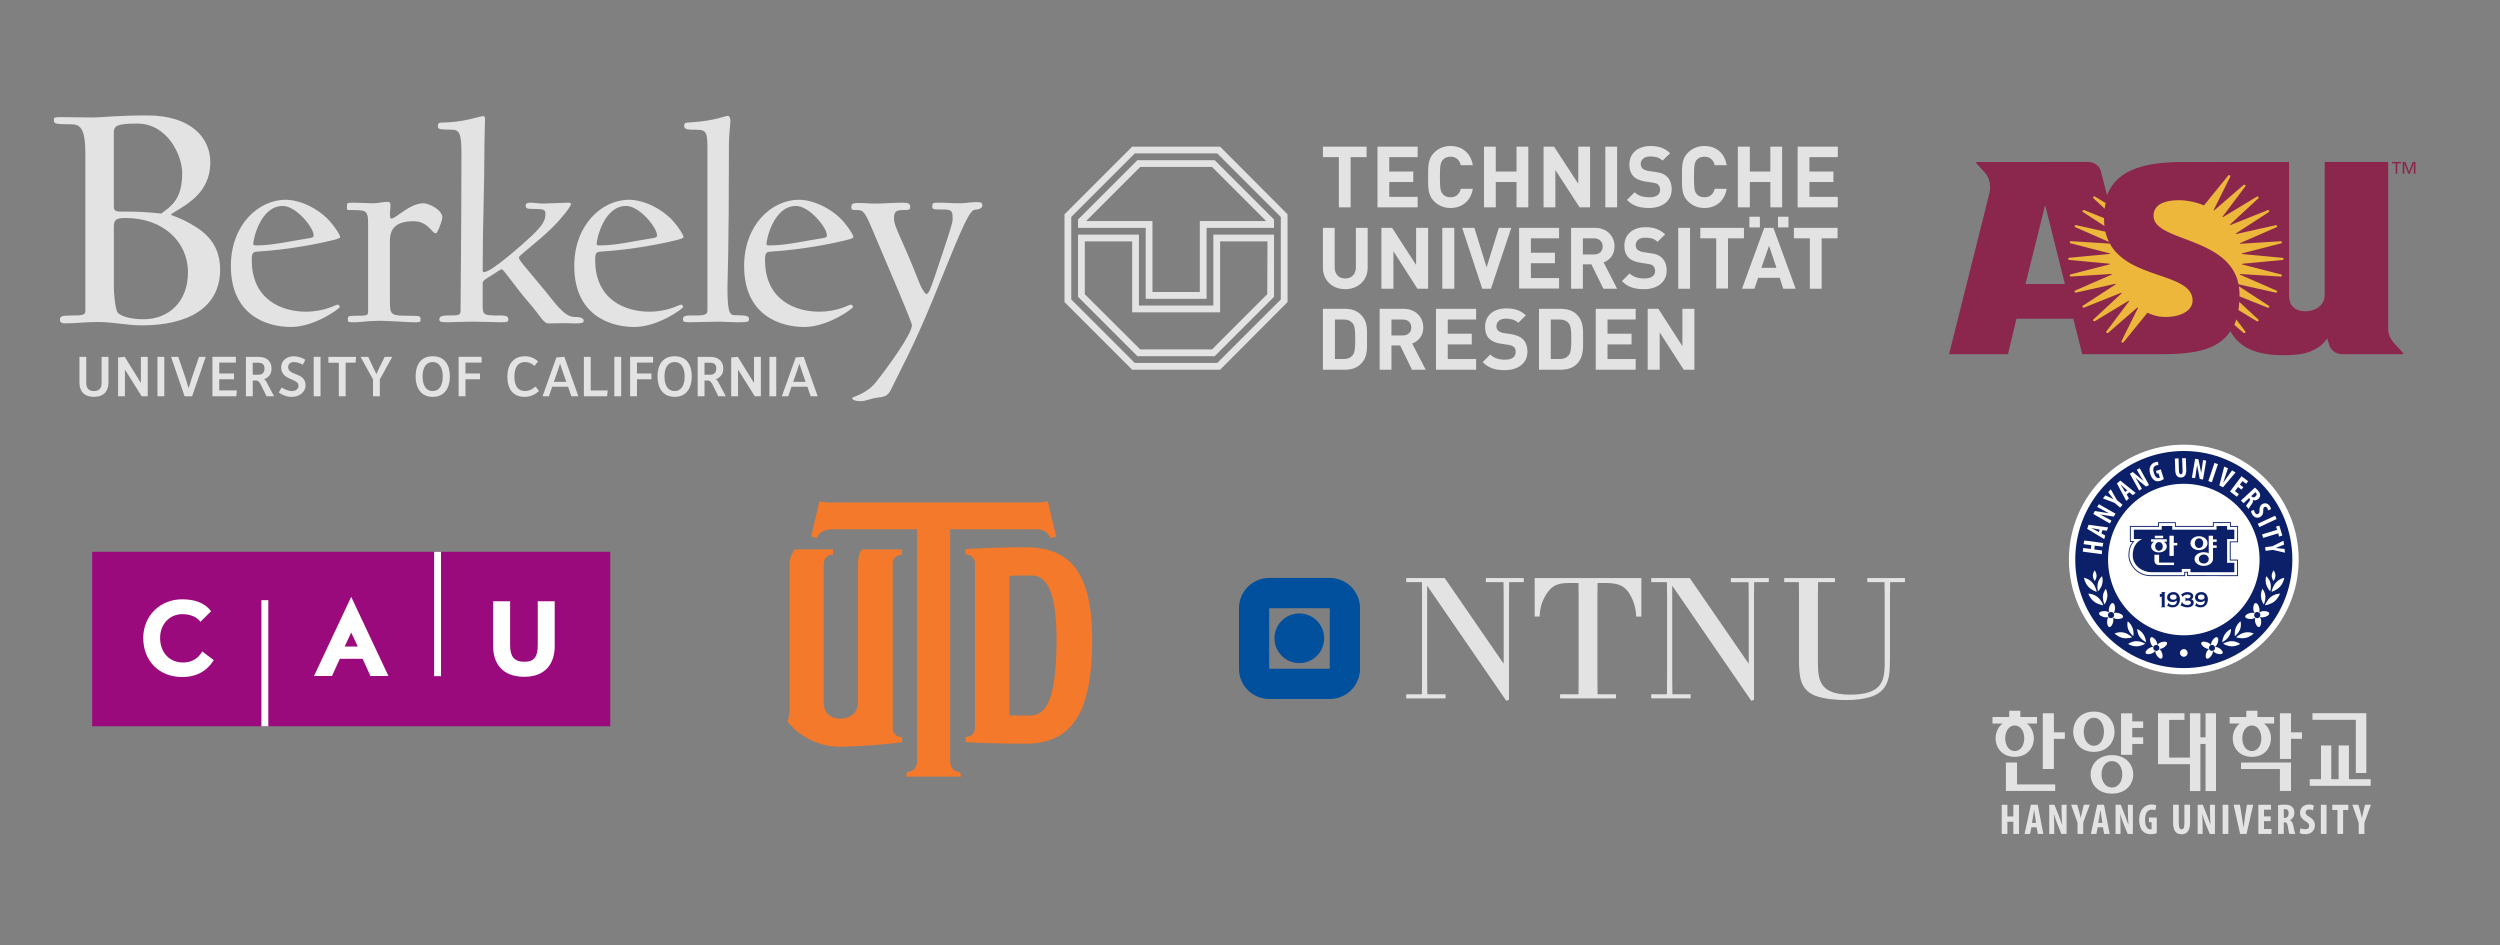 <?xml version="1.0" encoding="UTF-8" standalone="no"?>
<!-- Created with Inkscape (http://www.inkscape.org/) -->

<svg
   width="165.766mm"
   height="62.676mm"
   viewBox="0 0 165.766 62.676"
   version="1.1"
   id="svg1"
   xml:space="preserve"
   inkscape:version="1.3.2 (091e20ef0f, 2023-11-25, custom)"
   sodipodi:docname="universities-fordark.svg"
   xmlns:inkscape="http://www.inkscape.org/namespaces/inkscape"
   xmlns:sodipodi="http://sodipodi.sourceforge.net/DTD/sodipodi-0.dtd"
   xmlns="http://www.w3.org/2000/svg"
   xmlns:svg="http://www.w3.org/2000/svg"><rect x="0" y="0" width="165.766" height="62.676" fill="#808080" stroke="none"/><sodipodi:namedview
     id="namedview1"
     pagecolor="#ffffff"
     bordercolor="#666666"
     borderopacity="1.0"
     inkscape:showpageshadow="2"
     inkscape:pageopacity="0.0"
     inkscape:pagecheckerboard="true"
     inkscape:deskcolor="#d1d1d1"
     inkscape:document-units="mm"
     inkscape:zoom="4.6614685"
     inkscape:cx="446.74763"
     inkscape:cy="164.43316"
     inkscape:window-width="1920"
     inkscape:window-height="1131"
     inkscape:window-x="0"
     inkscape:window-y="0"
     inkscape:window-maximized="1"
     inkscape:current-layer="g6"
     showguides="false" /><defs
     id="defs1"><clipPath
       id="clipPath18"
       clipPathUnits="userSpaceOnUse"><path
         id="path16"
         d="M 0,246.03 H 239 V 0 H 0 Z" /></clipPath><style
       id="style1">.cls-1{fill:#f4792a;}</style></defs><g
     inkscape:label="Layer 1"
     inkscape:groupmode="layer"
     id="layer1"
     transform="translate(-31.413,-127.234)"><g
       clip-path="url(#clipPath18)"
       id="g14"
       transform="matrix(0.105,0,0,-0.105,163.527,182.552)"><g
         transform="translate(48.268,173.492)"
         id="g20"><path
           id="path22"
           style="fill:#ffffff;fill-opacity:1;fill-rule:nonzero;stroke:none"
           d="m 0,0 c 0,-40.005 32.559,-72.551 72.551,-72.551 39.992,0 72.549,32.546 72.549,72.551 0,39.991 -32.557,72.538 -72.549,72.538 C 32.559,72.538 0,39.991 0,0" /></g><g
         transform="translate(48.856,173.492)"
         id="g24"><path
           id="path26"
           style="fill:#ffffff;fill-opacity:1;fill-rule:nonzero;stroke:none"
           d="m 0,0 c 0,39.686 32.275,71.974 71.961,71.974 39.686,0 71.986,-32.288 71.986,-71.974 0,-39.686 -32.3,-71.985 -71.986,-71.985 C 32.275,-71.985 0,-39.686 0,0" /></g><g
         transform="translate(150.012,196.557)"
         id="g28"><path
           id="path30"
           style="fill:#0c2069;fill-opacity:1;fill-rule:nonzero;stroke:none"
           d="M 0,0 V -2.423 H 4.517 C 4.494,-2.953 4.47,-11.08 4.47,-11.598 H -0.165 V -23.677 H 4.47 v -9.292 c -0.541,0.024 -30.442,0.058 -30.983,0.058 v 2.118 h -2.399 v -2.176 h -21.171 c -4.142,0 -8.116,1.834 -10.399,4.787 -1.952,2.269 -3.104,5.222 -3.104,7.892 0,3.552 0.916,6.246 2.846,8.47 l 0.424,0.469 h -2.354 v 8.928 h 17.785 v 2.376 c 0.541,0 9.551,0.012 10.092,0 v -2.376 h 24.537 v 2.4 C -9.739,-0.023 -0.542,0 0,0 m -10.821,0.553 v -2.4 h -23.408 v 2.365 h -11.244 v -2.365 h -17.761 v -10.092 c 0,0 1.129,0 1.717,0.011 -1.789,-2.245 -2.635,-4.893 -2.635,-8.362 0,-2.811 1.199,-5.892 3.248,-8.269 2.351,-3.07 6.515,-4.976 10.821,-4.976 h 21.759 v 2.176 h 1.224 v -2.116 L 5.058,-33.546 5.034,-23.101 H 0.423 v 10.939 H 5.058 L 5.082,-1.847 H 0.564 v 2.424 z" /></g><g
         transform="translate(141.566,184.666)"
         id="g32"><path
           id="path34"
           style="fill:#0c2069;fill-opacity:1;fill-rule:nonzero;stroke:none"
           d="M 0,0 H -2.306 V -2.246 H 0 v -1.553 h -2.306 v -7.057 c -0.021,-2.389 -2.61,-4.329 -5.856,-4.329 -3.223,0 -5.81,1.94 -5.81,4.329 0,2.388 2.587,4.339 5.81,4.339 1.176,0 2.257,-0.246 3.152,-0.693 V 3.858 h 2.704 V 1.564 H 0 Z m -16.537,-0.835 c 0,2.412 2.305,4.399 5.388,4.399 3.057,0 5.385,-1.987 5.385,-4.399 0,-2.435 -2.328,-4.4 -5.385,-4.4 -3.083,0 -5.388,1.965 -5.388,4.4 m -8.328,-1.411 h -2.211 v -6.647 h -2.729 V 3.858 h 2.729 v -4.552 h 2.211 z m -2.046,-12.433 -9.292,0.011 c -1.93,0 -3.106,1.106 -3.106,2.929 v 3.623 h 2.964 v -4.999 h 9.434 z m -14.467,11.798 c 0,1.2 0.705,2.269 1.858,2.964 h -1.905 v 1.563 h 9.973 V 0.083 h -1.882 c 1.153,-0.695 1.858,-1.764 1.858,-2.964 0,-2.105 -2.139,-3.788 -4.964,-3.788 -2.798,0 -4.938,1.683 -4.938,3.788 m 2.304,6.739 h 5.292 V 2.293 h -5.292 z M 11.15,1.777 V 7.704 H 6.588 V 9.998 H -0.069 V 7.704 h -27.972 v 2.294 h -6.656 V 7.704 H -52.271 V 1.777 h 5.27 C -50.649,0.176 -53,-3.317 -53,-8.422 c 0,-6.834 6.446,-10.738 11.598,-10.738 h 19.384 v 2.07 h 5.481 v -2.07 H 11.15 v 5.915 H 6.588 V 1.777 Z M -8.162,-8.021 c -1.623,0 -3.104,-1.072 -3.104,-2.835 0,-1.754 1.481,-2.823 3.104,-2.823 1.669,0 3.152,1.069 3.152,2.823 0,1.763 -1.483,2.835 -3.152,2.835 m -25.854,5.14 c 0,1.553 -1.081,2.74 -2.424,2.74 -1.315,0 -2.398,-1.187 -2.398,-2.74 0,-1.588 1.083,-2.741 2.398,-2.741 1.343,0 2.424,1.153 2.424,2.741 m 25.501,2.046 c 0,1.824 -1.2,3.046 -2.634,3.046 -1.46,0 -2.634,-1.222 -2.634,-3.046 0,-1.882 1.174,-3.059 2.634,-3.059 1.434,0 2.634,1.177 2.634,3.059" /></g><g
         transform="translate(166.126,213.365)"
         id="g36"><path
           id="path38"
           style="fill:#0c2069;fill-opacity:1;fill-rule:nonzero;stroke:none"
           d="M 0,0 C 0.73,0.683 0.989,1.471 0.307,2.27 0.165,2.423 0,2.576 -0.117,2.647 L -2.729,0.2 -2.445,-0.106 C -1.764,-0.835 -0.777,-0.716 0,0 m 0.8,-72.974 c -1.082,-0.163 -1.835,-1.152 -1.694,-2.234 0.164,-1.083 1.153,-1.823 2.235,-1.671 1.083,0.154 1.836,1.165 1.671,2.224 -0.141,1.082 -1.153,1.824 -2.212,1.681 M -82.995,5.528 c -0.564,0.484 -1.458,1.283 -2.047,1.836 l -0.07,-0.048 c 0.448,-0.682 1.106,-1.753 1.459,-2.363 l 1.27,-2.189 1.317,1.094 z m 56.344,-99.473 c -0.966,0.471 -2.119,0.082 -2.59,-0.881 -0.469,-0.942 -0.07,-2.119 0.894,-2.566 0.941,-0.471 2.095,-0.081 2.587,0.859 0.448,0.954 0.048,2.118 -0.891,2.588 m -76.999,73.95 -0.023,-0.047 c 0.729,-0.376 1.835,-0.942 2.47,-1.283 l 2.211,-1.223 0.541,1.612 -2.515,0.434 c -0.707,0.117 -1.883,0.353 -2.684,0.507 m 14.35,-55.213 c 0.165,1.082 -0.586,2.071 -1.669,2.234 -1.058,0.143 -2.071,-0.599 -2.212,-1.681 -0.163,-1.059 0.564,-2.07 1.647,-2.224 1.082,-0.152 2.069,0.588 2.234,1.671 m 25.783,-18.737 c -0.963,-0.47 -1.364,-1.634 -0.893,-2.588 0.471,-0.94 1.646,-1.33 2.588,-0.859 0.963,0.447 1.364,1.624 0.894,2.566 -0.471,0.963 -1.623,1.352 -2.589,0.881 m 79.091,37.086 c -2.235,-2.54 -5.435,-3.399 -5.435,-3.399 0,0 0.47,3.259 2.729,5.799 2.259,2.552 5.294,3.094 5.294,3.094 0,0 -0.329,-2.953 -2.588,-5.494 m -3.647,-9.469 c -2.658,-2.116 -5.952,-2.411 -5.952,-2.411 0,0 1.037,3.129 3.671,5.235 2.681,2.118 5.763,2.118 5.763,2.118 0,0 -0.847,-2.847 -3.482,-4.942 M 4.986,-76.337 c -0.868,-0.141 -1.692,-0.035 -2.305,0.189 0.402,-0.519 0.73,-1.284 0.849,-2.152 0.258,-1.812 -0.306,-4.06 -1.365,-4.212 -1.059,-0.142 -2.236,1.858 -2.518,3.669 -0.118,0.87 -0.024,1.671 0.212,2.294 -0.54,-0.399 -1.295,-0.705 -2.165,-0.836 -1.786,-0.258 -4.046,0.295 -4.209,1.378 -0.143,1.059 1.857,2.234 3.669,2.493 0.848,0.118 1.67,0.035 2.306,-0.2 -0.401,0.53 -0.707,1.283 -0.848,2.152 -0.258,1.812 0.305,4.058 1.364,4.199 1.083,0.165 2.259,-1.847 2.495,-3.658 0.142,-0.857 0.046,-1.669 -0.189,-2.293 0.541,0.399 1.272,0.705 2.142,0.835 1.81,0.269 4.068,-0.295 4.233,-1.364 0.141,-1.059 -1.858,-2.236 -3.671,-2.494 M -6.209,-89.345 c -3.107,-0.706 -6.023,0.375 -6.023,0.375 0,0 2.163,2.258 5.292,2.977 3.106,0.705 5.74,-0.565 5.74,-0.565 0,0 -1.883,-2.059 -5.009,-2.787 m -8.752,-5.329 c -3.057,0 -5.505,1.646 -5.505,1.646 0,0 2.448,1.611 5.528,1.611 3.058,-0.011 5.222,-1.764 5.222,-1.764 0,0 -2.186,-1.506 -5.245,-1.493 m -5.834,-4.317 c -0.471,-0.929 -2.729,-0.777 -4.329,0.012 -0.776,0.376 -1.364,0.894 -1.742,1.434 0,-0.659 -0.139,-1.434 -0.54,-2.199 -0.753,-1.599 -2.471,-3.116 -3.411,-2.645 -0.965,0.457 -0.776,2.727 0,4.339 0.376,0.753 0.894,1.364 1.434,1.729 -0.659,-0.035 -1.434,0.154 -2.187,0.529 -1.623,0.777 -3.128,2.483 -2.657,3.435 0.47,0.94 2.727,0.764 4.328,-0.011 0.777,-0.388 1.387,-0.907 1.764,-1.437 -0.024,0.658 0.117,1.437 0.518,2.201 0.777,1.599 2.493,3.105 3.411,2.634 0.964,-0.46 0.798,-2.717 0,-4.316 -0.377,-0.776 -0.894,-1.388 -1.436,-1.765 0.659,0.036 1.436,-0.117 2.213,-0.506 1.599,-0.799 3.104,-2.482 2.634,-3.434 m -24.49,-2.272 c -1.365,0 -2.446,1.083 -2.446,2.425 0,1.341 1.081,2.422 2.446,2.422 1.318,0 2.399,-1.081 2.399,-2.422 0,-1.342 -1.081,-2.425 -2.399,-2.425 m -13.315,5.471 c -0.753,-0.375 -1.528,-0.564 -2.211,-0.529 0.564,-0.365 1.083,-0.976 1.436,-1.729 0.799,-1.612 0.987,-3.882 0.022,-4.339 -0.94,-0.471 -2.634,1.046 -3.434,2.645 -0.377,0.765 -0.541,1.54 -0.517,2.199 -0.377,-0.54 -0.966,-1.058 -1.742,-1.434 -1.599,-0.789 -3.881,-0.941 -4.35,-0.012 -0.447,0.952 1.057,2.635 2.657,3.434 0.753,0.389 1.552,0.542 2.188,0.506 -0.519,0.377 -1.035,0.989 -1.411,1.765 -0.801,1.599 -0.965,3.856 -0.024,4.316 0.94,0.471 2.658,-1.035 3.435,-2.634 0.376,-0.764 0.564,-1.543 0.517,-2.201 0.376,0.53 0.988,1.049 1.741,1.437 1.599,0.775 3.882,0.951 4.353,0.011 0.47,-0.952 -1.037,-2.658 -2.66,-3.435 m -16.609,1.118 c -3.057,-0.013 -5.245,1.493 -5.245,1.493 0,0 2.188,1.753 5.222,1.764 3.059,0 5.552,-1.611 5.552,-1.611 0,0 -2.493,-1.646 -5.529,-1.646 m -8.774,5.329 c -3.128,0.728 -4.987,2.787 -4.987,2.787 0,0 2.612,1.27 5.74,0.565 3.129,-0.719 5.27,-2.977 5.27,-2.977 0,0 -2.918,-1.081 -6.023,-0.375 m -5.857,10.502 c -0.235,-1.811 -1.436,-3.811 -2.493,-3.669 -1.083,0.152 -1.623,2.4 -1.365,4.212 0.141,0.868 0.423,1.633 0.847,2.152 -0.634,-0.224 -1.435,-0.33 -2.305,-0.189 -1.813,0.258 -3.836,1.435 -3.671,2.494 0.166,1.069 2.424,1.633 4.235,1.364 0.847,-0.13 1.6,-0.436 2.14,-0.835 -0.235,0.624 -0.328,1.436 -0.187,2.293 0.259,1.811 1.411,3.823 2.47,3.658 1.082,-0.141 1.646,-2.387 1.387,-4.199 -0.14,-0.869 -0.423,-1.622 -0.846,-2.152 0.634,0.235 1.434,0.318 2.305,0.2 1.811,-0.259 3.811,-1.434 3.646,-2.493 -0.141,-1.083 -2.399,-1.636 -4.211,-1.378 -0.87,0.131 -1.623,0.437 -2.139,0.836 0.234,-0.623 0.328,-1.424 0.187,-2.294 m -15.762,17.457 c 0,0 3.105,0 5.764,-2.118 2.658,-2.106 3.693,-5.235 3.693,-5.235 0,0 -3.293,0.295 -5.951,2.411 -2.66,2.095 -3.506,4.942 -3.506,4.942 m -2.729,10.021 c 0,0 3.058,-0.542 5.294,-3.094 2.258,-2.54 2.729,-5.799 2.729,-5.799 0,0 -3.2,0.859 -5.435,3.399 -2.258,2.541 -2.588,5.494 -2.588,5.494 m 7.951,1.317 c 0,-1.859 -1.152,-3.389 -1.152,-3.389 0,0 -1.177,1.506 -1.224,3.365 -0.023,1.871 1.154,3.389 1.154,3.389 0,0 1.176,-1.507 1.222,-3.365 m 3.576,-5.128 c -0.658,-2.799 -2.658,-4.741 -2.658,-4.741 0,0 -0.777,2.352 -0.141,5.14 0.635,2.824 2.658,4.364 2.658,4.364 0,0 0.776,-1.965 0.141,-4.763 m -12.068,22.606 4.847,-0.635 0.328,2.412 -4.892,0.634 0.447,2.306 11.997,-1.565 -0.447,-2.306 -4.964,0.649 -0.305,-2.412 4.939,-0.658 -0.164,-2.306 -11.998,1.564 z m 15.292,-30.5 c -0.165,-2.87 -1.788,-5.127 -1.788,-5.127 0,0 -1.176,2.175 -1.035,5.056 0.164,2.883 1.881,4.742 1.881,4.742 0,0 1.083,-1.789 0.942,-4.671 m -11.833,45.156 12.303,-1.658 -0.8,-2.117 -2.752,0.377 -0.682,-2.024 2.422,-1.388 -0.635,-2.224 -10.75,6.47 z m 3.904,8.704 8.798,-1.412 0.024,0.048 -7.316,3.905 1.083,1.753 10.514,-6.012 -1.152,-1.81 -8.516,1.339 -0.093,0.037 7.15,-3.916 -0.94,-1.836 -10.516,6.021 z m 6.659,9.846 2.799,-1.258 c 0.705,-0.341 1.553,-0.742 2.328,-1.177 l 0.024,0.035 c -0.565,0.671 -1.106,1.387 -1.623,2.107 l -1.718,2.387 1.623,1.764 3.835,-6.74 3.576,-3.046 -1.506,-1.777 -3.528,2.999 -7.34,2.788 z m 9.455,9.362 9.692,-7.787 -1.81,-1.411 -2.236,1.823 -1.623,-1.388 1.389,-2.494 -1.671,-1.576 -5.88,11.034 z m 7.859,5.411 3.905,-3.235 c 0.752,-0.646 1.998,-1.693 2.823,-2.448 l 0.023,0.013 c -0.66,1.083 -1.812,2.812 -2.894,4.752 l -1.293,2.352 1.835,0.93 5.88,-10.598 -1.905,-0.953 -3.882,3.153 c -0.823,0.694 -2.047,1.753 -2.798,2.564 l -0.024,-0.011 c 0.61,-1.047 1.599,-2.612 2.753,-4.729 l 1.339,-2.411 -1.74,-1.071 -5.858,10.598 z m 13.996,6.128 c 0.847,0.283 1.553,0.33 1.954,0.259 l 0.234,-2.035 c -0.375,0.058 -0.823,0.023 -1.388,-0.165 -1.506,-0.482 -2.376,-1.892 -1.434,-4.881 0.894,-2.73 2.282,-3.376 3.315,-3.034 0.191,0.058 0.33,0.117 0.425,0.176 l -0.894,2.751 -1.013,-0.304 -0.587,1.798 3.082,0.99 1.929,-6.094 c -0.425,-0.354 -1.388,-0.894 -2.211,-1.165 -1.319,-0.423 -2.423,-0.363 -3.436,0.143 -1.269,0.646 -2.328,2.174 -2.94,4.151 -1.293,4.163 0.542,6.645 2.964,7.41 m 14.891,2.506 0.283,-7.81 c 0.047,-1.742 0.611,-2.283 1.2,-2.259 0.681,0.035 1.152,0.529 1.082,2.341 l -0.282,7.798 h 2.352 l 0.234,-7.316 c 0.119,-3.07 -0.987,-4.775 -3.293,-4.858 -2.493,-0.082 -3.528,1.612 -3.646,4.611 l -0.235,7.316 z m 10.492,-0.318 2.07,-0.247 1.741,-8.657 0.024,-0.012 1.153,8.175 1.999,-0.424 -2.023,-11.938 -2.071,0.435 -1.621,8.634 h -0.047 l -1.225,-8.129 -2.047,0.248 z m 12.211,-2.587 2.211,-0.753 -3.882,-11.446 -2.212,0.753 z m 6.162,-2.306 2.352,-1.059 -3.01,-9.057 0.046,-0.024 5.554,7.752 2.211,-1.294 -7.928,-9.386 -2.307,1.176 z M -4.68,9.598 -5.952,7.939 l -2.281,1.729 -1.669,-2.2 2.187,-1.645 -1.152,-1.542 -2.189,1.647 -1.953,-2.587 2.471,-1.859 -1.247,-1.682 -4.329,3.283 7.269,9.655 z M 1.46,3.788 C 2.306,2.847 2.894,1.87 2.918,0.8 2.94,-0.164 2.517,-0.87 1.74,-1.575 0.8,-2.447 -0.471,-2.775 -1.692,-2.269 l -0.047,-0.024 c 0.327,-0.824 0.047,-1.625 -0.73,-2.671 -0.825,-1.082 -1.74,-2.48 -1.929,-2.939 l -1.601,1.952 c 0.142,0.329 0.87,1.34 1.695,2.376 0.963,1.164 1.01,1.728 0.47,2.293 l -0.212,0.26 -3.504,-3.259 -1.671,1.647 8.868,8.221 C 0.189,5.082 0.848,4.446 1.46,3.788 m 2.632,-8.752 c 1.601,1.046 3.649,0.812 4.988,-1.282 0.423,-0.658 0.659,-1.411 0.683,-1.823 L 7.856,-8.834 c 0,0.39 -0.115,0.931 -0.469,1.507 -0.542,0.823 -1.316,0.905 -1.835,0.576 -0.612,-0.4 -0.729,-0.906 -0.705,-2.411 0.07,-1.847 -0.636,-3 -1.695,-3.695 -1.833,-1.175 -3.929,-0.588 -5.197,1.389 -0.517,0.812 -0.825,1.729 -0.849,2.187 l 1.883,0.8 c 0.046,-0.54 0.306,-1.34 0.658,-1.892 0.612,-0.93 1.388,-1.084 2.047,-0.66 0.73,0.471 0.801,1.153 0.801,2.364 -0.048,1.918 0.682,3.106 1.597,3.705 m -81.253,-83.288 c 0,0 -2.046,1.471 -3.174,4.187 -1.131,2.693 -0.378,5.175 -0.378,5.175 0,0 1.788,-1.165 2.918,-3.871 1.152,-2.714 0.634,-5.491 0.634,-5.491 m 8.045,-3.798 c 0,0 -2.329,0.975 -4.021,3.351 -1.742,2.375 -1.553,4.964 -1.553,4.964 0,0 2,-0.731 3.716,-3.105 1.695,-2.389 1.858,-5.21 1.858,-5.21 m 52.085,3.351 c -1.694,-2.376 -4.025,-3.351 -4.025,-3.351 0,0 0.144,2.821 1.86,5.21 1.695,2.374 3.716,3.105 3.716,3.105 0,0 0.167,-2.589 -1.551,-4.964 m 7.198,4.634 c -1.129,-2.716 -3.199,-4.187 -3.199,-4.187 0,0 -0.495,2.777 0.635,5.491 1.129,2.706 2.916,3.871 2.916,3.871 0,0 0.777,-2.482 -0.352,-5.175 m -35.664,-3.647 c -26.418,0.106 -47.732,21.597 -47.636,48.026 C -93.04,-13.28 -71.538,8.058 -45.12,7.963 -18.702,7.87 2.634,-13.656 2.541,-40.074 2.424,-66.493 -19.077,-87.829 -45.497,-87.712 m 58.812,73.421 -10.891,-5.081 -0.988,2.104 10.916,5.082 z m 3.599,-10.445 -2.07,-0.635 -0.54,2.059 -9.505,-2.905 -0.681,2.221 9.502,2.906 -0.681,2.011 2.071,0.625 z M 5.177,-68.197 c 0,0 -1.623,2.257 -1.766,5.127 -0.141,2.882 0.941,4.671 0.941,4.671 0,0 1.719,-1.859 1.859,-4.742 0.165,-2.881 -1.034,-5.056 -1.034,-5.056 m 4.092,8.28 c 0,0 -1.975,1.942 -2.634,4.741 -0.636,2.798 0.117,4.763 0.117,4.763 0,0 2.046,-1.54 2.658,-4.364 0.659,-2.788 -0.141,-5.14 -0.141,-5.14 m 3.293,9.845 c -0.022,-1.859 -1.2,-3.365 -1.2,-3.365 0,0 -1.175,1.53 -1.152,3.389 0.024,1.858 1.223,3.365 1.223,3.365 0,0 1.153,-1.518 1.129,-3.389 m 5.435,19.631 -5.271,-2.105 v -0.035 l 5.624,-0.601 0.189,-2.364 -7.577,1.765 -4.633,-0.589 -0.283,2.317 4.54,0.555 7.034,3.515 z m -63.023,59.118 c -37.852,0.141 -68.692,-30.43 -68.833,-68.281 -0.141,-37.874 30.441,-68.679 68.292,-68.821 37.852,-0.152 68.669,30.405 68.81,68.268 0.165,37.875 -30.418,68.669 -68.269,68.834" /></g><g
         transform="translate(113.407,151.32)"
         id="g40"><path
           id="path42"
           style="fill:#0c2069;fill-opacity:1;fill-rule:nonzero;stroke:none"
           d="m 0,0 c -0.236,-0.047 -0.47,-0.142 -0.659,-0.271 -0.187,-0.129 -0.352,-0.282 -0.469,-0.506 -0.119,-0.2 -0.165,-0.471 -0.165,-0.776 0,-0.317 0.046,-0.564 0.165,-0.777 0.117,-0.222 0.282,-0.375 0.469,-0.506 0.189,-0.128 0.423,-0.211 0.659,-0.269 0.259,-0.048 0.518,-0.083 0.777,-0.083 0.259,0 0.518,0.035 0.753,0.083 0.26,0.058 0.47,0.141 0.681,0.269 0.189,0.131 0.353,0.284 0.471,0.506 0.095,0.213 0.165,0.46 0.165,0.777 0,0.305 -0.07,0.576 -0.165,0.776 C 2.564,-0.553 2.4,-0.4 2.211,-0.271 2,-0.142 1.79,-0.047 1.53,0 1.295,0.058 1.036,0.094 0.777,0.094 0.518,0.094 0.259,0.058 0,0 m -2.165,-5.164 0.213,-0.13 c 0,0 0,-0.128 0.024,-0.211 0,-0.082 0.047,-0.154 0.069,-0.223 0.119,-0.141 0.26,-0.295 0.447,-0.388 0.165,-0.119 0.378,-0.224 0.59,-0.284 0.21,-0.081 0.421,-0.128 0.634,-0.152 0.212,-0.035 0.424,-0.059 0.588,-0.059 1.694,0 2.588,0.952 2.729,2.87 C 2.636,-3.999 2.189,-4.235 1.718,-4.41 1.271,-4.587 0.8,-4.682 0.306,-4.682 c -0.375,0 -0.8,0.059 -1.223,0.165 -0.4,0.107 -0.777,0.269 -1.105,0.506 -0.33,0.223 -0.59,0.529 -0.8,0.894 -0.211,0.353 -0.306,0.787 -0.306,1.294 0,0.612 0.095,1.128 0.353,1.576 0.235,0.435 0.564,0.789 0.94,1.069 0.401,0.284 0.848,0.495 1.319,0.625 0.493,0.128 0.963,0.199 1.434,0.199 C 1.506,1.646 2.07,1.54 2.564,1.317 3.057,1.093 3.482,0.776 3.836,0.377 4.188,-0.035 4.47,-0.505 4.658,-1.058 4.869,-1.623 4.964,-2.224 4.964,-2.894 4.964,-3.682 4.847,-4.387 4.635,-5.012 4.4,-5.646 4.07,-6.188 3.671,-6.646 3.27,-7.093 2.777,-7.433 2.211,-7.68 1.646,-7.904 0.99,-8.023 0.306,-8.023 c -0.494,0 -0.918,0.048 -1.247,0.106 -0.352,0.096 -0.634,0.189 -0.871,0.295 -0.21,0.104 -0.399,0.211 -0.54,0.306 -0.141,0.082 -0.26,0.141 -0.353,0.141 -0.094,0 -0.211,-0.035 -0.306,-0.117 l -0.117,0.128 z" /></g><g
         transform="translate(131.051,151.32)"
         id="g44"><path
           id="path46"
           style="fill:#0c2069;fill-opacity:1;fill-rule:nonzero;stroke:none"
           d="M 0,0 C -0.236,-0.047 -0.471,-0.142 -0.659,-0.271 -0.848,-0.4 -1.013,-0.553 -1.13,-0.777 c -0.093,-0.2 -0.163,-0.471 -0.163,-0.776 0,-0.317 0.07,-0.564 0.163,-0.777 0.117,-0.222 0.282,-0.375 0.471,-0.506 0.188,-0.128 0.423,-0.211 0.659,-0.269 0.259,-0.048 0.516,-0.083 0.776,-0.083 0.283,0 0.493,0.035 0.753,0.083 0.259,0.058 0.495,0.141 0.682,0.269 0.189,0.131 0.353,0.284 0.47,0.506 0.118,0.213 0.166,0.46 0.166,0.777 0,0.305 -0.048,0.576 -0.166,0.776 C 2.564,-0.553 2.4,-0.4 2.211,-0.271 2.024,-0.142 1.788,-0.047 1.529,0 1.269,0.058 1.059,0.094 0.776,0.094 0.516,0.094 0.259,0.058 0,0 m -2.165,-5.164 0.212,-0.13 c 0,0 0,-0.128 0.024,-0.211 0,-0.082 0.024,-0.154 0.093,-0.223 0.094,-0.141 0.237,-0.295 0.424,-0.388 0.189,-0.119 0.377,-0.224 0.588,-0.284 0.212,-0.081 0.425,-0.128 0.659,-0.152 0.212,-0.035 0.401,-0.059 0.588,-0.059 1.67,0 2.564,0.952 2.705,2.87 C 2.658,-3.999 2.187,-4.235 1.74,-4.41 1.269,-4.587 0.8,-4.682 0.306,-4.682 c -0.377,0 -0.8,0.059 -1.2,0.165 -0.399,0.107 -0.8,0.269 -1.13,0.506 -0.328,0.223 -0.61,0.529 -0.799,0.894 -0.212,0.353 -0.329,0.787 -0.329,1.294 0,0.612 0.117,1.128 0.375,1.576 0.236,0.435 0.566,0.789 0.966,1.069 0.375,0.284 0.798,0.495 1.293,0.625 0.494,0.128 0.965,0.199 1.435,0.199 0.588,0 1.129,-0.106 1.647,-0.329 0.495,-0.224 0.94,-0.541 1.27,-0.94 0.353,-0.412 0.636,-0.882 0.824,-1.435 0.211,-0.565 0.306,-1.166 0.306,-1.836 0,-0.788 -0.117,-1.493 -0.353,-2.118 C 4.398,-5.646 4.092,-6.188 3.693,-6.646 3.27,-7.093 2.775,-7.433 2.211,-7.68 1.647,-7.904 0.987,-8.023 0.306,-8.023 c -0.495,0 -0.918,0.048 -1.248,0.106 -0.329,0.096 -0.635,0.189 -0.848,0.295 -0.234,0.104 -0.421,0.211 -0.562,0.306 -0.143,0.082 -0.282,0.141 -0.353,0.141 -0.118,0 -0.211,-0.035 -0.306,-0.117 l -0.118,0.128 z" /></g><g
         transform="translate(119.029,151.543)"
         id="g48"><path
           id="path50"
           style="fill:#0c2069;fill-opacity:1;fill-rule:nonzero;stroke:none"
           d="M 0,0 0.212,0.176 C 0.283,0.106 0.4,0.083 0.471,0.083 c 0.071,0 0.188,0.069 0.329,0.21 0.142,0.13 0.352,0.284 0.637,0.471 0.281,0.154 0.633,0.294 1.104,0.447 0.423,0.141 0.941,0.212 1.575,0.212 0.449,0 0.848,-0.034 1.272,-0.14 C 5.811,1.189 6.212,1.035 6.563,0.812 6.917,0.612 7.199,0.341 7.411,0 7.646,-0.329 7.741,-0.729 7.741,-1.2 7.741,-1.634 7.646,-2.035 7.388,-2.411 7.175,-2.764 6.871,-2.987 6.469,-3.093 V -3.128 C 6.94,-3.246 7.316,-3.48 7.622,-3.846 7.906,-4.2 8.069,-4.645 8.069,-5.199 8.069,-5.81 7.906,-6.316 7.646,-6.704 7.364,-7.105 7.012,-7.433 6.611,-7.657 6.212,-7.903 5.764,-8.045 5.27,-8.128 4.776,-8.198 4.329,-8.245 3.882,-8.245 c -0.493,0 -0.94,0.047 -1.363,0.141 C 2.096,-8.01 1.718,-7.88 1.389,-7.741 1.083,-7.598 0.8,-7.468 0.589,-7.351 0.378,-7.246 0.212,-7.175 0.141,-7.175 0.072,-7.175 0.048,-7.188 0,-7.234 -0.047,-7.246 -0.069,-7.27 -0.117,-7.281 l -0.165,0.035 0.965,2.601 0.165,-0.095 C 0.824,-4.764 0.824,-4.812 0.824,-4.812 V -5.01 c 0,-0.273 0.118,-0.529 0.376,-0.742 0.237,-0.212 0.518,-0.388 0.848,-0.54 0.328,-0.153 0.682,-0.271 1.035,-0.353 0.376,-0.059 0.658,-0.118 0.916,-0.118 0.212,0 0.449,0.022 0.707,0.07 0.258,0.035 0.517,0.117 0.729,0.236 0.235,0.094 0.424,0.234 0.612,0.423 0.141,0.2 0.235,0.448 0.235,0.741 0,0.307 -0.07,0.541 -0.235,0.707 -0.165,0.188 -0.33,0.305 -0.566,0.399 -0.235,0.106 -0.471,0.164 -0.705,0.188 -0.259,0.048 -0.493,0.07 -0.681,0.07 -0.261,0 -0.471,-0.035 -0.66,-0.094 -0.187,-0.058 -0.33,-0.188 -0.378,-0.411 h -0.21 v 2.47 h 0.21 c 0.026,-0.247 0.119,-0.412 0.332,-0.483 0.235,-0.082 0.445,-0.128 0.706,-0.128 0.162,0 0.374,0.023 0.611,0.058 0.234,0.035 0.447,0.106 0.636,0.199 0.186,0.094 0.375,0.225 0.492,0.4 0.165,0.165 0.236,0.377 0.236,0.636 0,0.236 -0.071,0.423 -0.211,0.577 -0.118,0.152 -0.283,0.258 -0.471,0.34 -0.189,0.096 -0.424,0.153 -0.66,0.189 -0.259,0.024 -0.493,0.048 -0.729,0.048 -0.304,0 -0.61,-0.048 -0.894,-0.131 C 2.777,-0.306 2.519,-0.423 2.259,-0.542 2.024,-0.647 1.812,-0.8 1.647,-0.929 1.484,-1.082 1.389,-1.223 1.389,-1.365 c 0,0 0.023,-0.117 0.023,-0.176 0.025,-0.058 0.025,-0.13 0.048,-0.199 L 1.319,-1.847 Z" /></g><g
         transform="translate(106.491,143.545)"
         id="g52"><path
           id="path54"
           style="fill:#0c2069;fill-opacity:1;fill-rule:nonzero;stroke:none"
           d="M 0,0 C 0.094,0 0.188,0.047 0.282,0.117 0.353,0.176 0.4,0.317 0.4,0.516 v 6.047 c -0.07,0 -0.164,0 -0.259,-0.037 -0.117,0 -0.21,-0.009 -0.306,-0.046 C -0.259,6.445 -0.353,6.409 -0.447,6.352 -0.518,6.304 -0.564,6.233 -0.612,6.14 H -0.8 v 2.258 h 0.188 c 0,0 0.048,-0.177 0.141,-0.2 0.118,-0.06 0.212,-0.082 0.283,-0.082 0.188,0 0.353,0.082 0.47,0.2 C 0.4,8.433 0.471,8.598 0.471,8.763 0.471,8.951 0.424,9.045 0.378,9.092 0.306,9.138 0.212,9.186 0.071,9.209 V 9.422 H 2.705 V 9.209 C 2.564,9.186 2.471,9.128 2.378,9.08 2.306,9.021 2.259,8.928 2.259,8.81 V 0.516 C 2.259,0.317 2.306,0.176 2.378,0.117 2.471,0.047 2.564,0 2.682,0 V -0.2 H 0 Z" /></g><g
         transform="translate(9.42,18.64)"
         id="g56"
         style="fill:#e3e3e3;fill-opacity:1"><path
           id="path58"
           style="fill:#e3e3e3;fill-opacity:1;fill-rule:nonzero;stroke:none"
           d="M 0,0 V -7.378 H 3.758 V 0 H 7.351 V -18.422 H 3.758 v 7.703 H 0 v -7.703 H -3.575 V 0 Z" /></g><g
         transform="translate(27.533,7.214)"
         id="g60"
         style="fill:#e3e3e3;fill-opacity:1"><path
           id="path62"
           style="fill:#e3e3e3;fill-opacity:1;fill-rule:nonzero;stroke:none"
           d="M 0,0 -0.598,3.865 C -0.78,4.974 -1.034,6.816 -1.197,8.041 H -1.288 C -1.469,6.816 -1.742,4.902 -1.94,3.822 L -2.613,0 Z m -2.976,-2.787 -0.817,-4.209 h -3.485 l 4.012,18.423 H 1.017 L 4.593,-6.996 H 1.108 l -0.781,4.209 z" /></g><g
         transform="translate(35.847,0.218)"
         id="g64"
         style="fill:#e3e3e3;fill-opacity:1"><path
           id="path66"
           style="fill:#e3e3e3;fill-opacity:1;fill-rule:nonzero;stroke:none"
           d="M 0,0 V 18.422 H 3.286 L 6.134,11.207 C 6.679,9.783 7.569,7.433 8.095,5.817 H 8.148 C 8.04,7.759 7.804,10.962 7.804,14.356 v 4.066 h 3.141 V 0 H 7.659 L 4.847,6.996 C 4.229,8.557 3.393,10.881 2.994,12.549 H 2.94 C 2.994,10.689 3.141,7.832 3.141,4.129 V 0 Z" /></g><g
         transform="translate(53.707,0.218)"
         id="g68"
         style="fill:#e3e3e3;fill-opacity:1"><path
           id="path70"
           style="fill:#e3e3e3;fill-opacity:1;fill-rule:nonzero;stroke:none"
           d="m 0,0 v 7.041 l -4.049,11.381 h 3.83 L 1.034,14.03 c 0.327,-1.18 0.691,-2.542 0.963,-3.912 h 0.055 c 0.217,1.343 0.526,2.677 0.853,3.994 l 1.106,4.31 H 7.714 L 3.593,7.186 V 0 Z" /></g><g
         transform="translate(69.406,7.214)"
         id="g72"
         style="fill:#e3e3e3;fill-opacity:1"><path
           id="path74"
           style="fill:#e3e3e3;fill-opacity:1;fill-rule:nonzero;stroke:none"
           d="m 0,0 -0.598,3.865 c -0.2,1.109 -0.436,2.951 -0.619,4.176 H -1.289 C -1.469,6.816 -1.742,4.902 -1.942,3.822 L -2.613,0 Z m -2.977,-2.787 -0.816,-4.209 h -3.485 l 4.011,18.423 H 1.017 L 4.61,-6.996 H 1.125 l -0.798,4.209 z" /></g><g
         transform="translate(77.719,0.218)"
         id="g76"
         style="fill:#e3e3e3;fill-opacity:1"><path
           id="path78"
           style="fill:#e3e3e3;fill-opacity:1;fill-rule:nonzero;stroke:none"
           d="m 0,0 v 18.422 h 3.286 l 2.85,-7.215 C 6.68,9.783 7.569,7.433 8.095,5.817 H 8.15 C 8.041,7.759 7.786,10.962 7.786,14.356 v 4.066 h 3.159 V 0 H 7.66 L 4.829,6.996 c -0.6,1.561 -1.435,3.885 -1.852,5.553 H 2.94 C 2.995,10.689 3.141,7.832 3.141,4.129 V 0 Z" /></g><g
         transform="translate(103.746,0.707)"
         id="g80"
         style="fill:#e3e3e3;fill-opacity:1"><path
           id="path82"
           style="fill:#e3e3e3;fill-opacity:1;fill-rule:nonzero;stroke:none"
           d="m 0,0 c -0.781,-0.326 -2.486,-0.653 -3.829,-0.653 -2.107,0 -3.686,0.599 -4.92,1.833 -1.578,1.526 -2.414,4.256 -2.376,7.432 0.09,6.707 3.919,9.503 7.839,9.503 1.379,0 2.433,-0.29 2.995,-0.554 l -0.616,-3.085 c -0.527,0.244 -1.217,0.399 -2.124,0.399 -2.432,0 -4.374,-1.652 -4.374,-6.48 0,-4.428 1.725,-6.016 3.411,-6.016 0.309,0 0.564,0.017 0.708,0.09 v 4.447 h -1.65 v 2.94 H 0 Z" /></g><g
         transform="translate(117.649,18.64)"
         id="g84"
         style="fill:#e3e3e3;fill-opacity:1"><path
           id="path86"
           style="fill:#e3e3e3;fill-opacity:1;fill-rule:nonzero;stroke:none"
           d="m 0,0 v -11.97 c 0,-2.714 0.816,-3.53 1.742,-3.53 1.053,0 1.798,0.725 1.798,3.53 V 0 h 3.574 v -11.345 c 0,-4.719 -1.778,-7.295 -5.336,-7.295 -3.865,0 -5.354,2.65 -5.354,7.26 V 0 Z" /></g><g
         transform="translate(129.557,0.218)"
         id="g88"
         style="fill:#e3e3e3;fill-opacity:1"><path
           id="path90"
           style="fill:#e3e3e3;fill-opacity:1;fill-rule:nonzero;stroke:none"
           d="m 0,0 v 18.422 h 3.266 l 2.85,-7.215 C 6.66,9.783 7.567,7.433 8.095,5.817 H 8.148 C 8.02,7.759 7.786,10.962 7.786,14.356 v 4.066 h 3.139 L 10.925,0 H 7.64 L 4.827,6.996 C 4.228,8.557 3.393,10.881 2.976,12.549 H 2.904 c 0.09,-1.86 0.237,-4.717 0.237,-8.42 V 0 Z" /></g><path
         id="path92"
         style="fill:#e3e3e3;fill-opacity:1;fill-rule:nonzero;stroke:none"
         d="m 148.94,0.218 h -3.593 V 18.64 h 3.593 z" /><g
         transform="translate(156.399,0.218)"
         id="g94"
         style="fill:#e3e3e3;fill-opacity:1"><path
           id="path96"
           style="fill:#e3e3e3;fill-opacity:1;fill-rule:nonzero;stroke:none"
           d="m 0,0 -4.138,18.422 h 3.993 l 1.29,-7.95 C 1.471,8.502 1.852,6.243 2.124,4.076 H 2.16 c 0.256,2.177 0.545,4.399 0.872,6.486 l 1.252,7.86 H 8.243 L 4.029,0 Z" /></g><g
         transform="translate(175.676,8.303)"
         id="g98"
         style="fill:#e3e3e3;fill-opacity:1"><path
           id="path100"
           style="fill:#e3e3e3;fill-opacity:1;fill-rule:nonzero;stroke:none"
           d="m 0,0 h -4.211 v -4.965 h 4.772 v -3.12 H -7.786 V 10.337 H 0.217 V 7.233 H -4.211 V 2.995 H 0 Z" /></g><g
         transform="translate(183.952,10.336)"
         id="g102"
         style="fill:#e3e3e3;fill-opacity:1"><path
           id="path104"
           style="fill:#e3e3e3;fill-opacity:1;fill-rule:nonzero;stroke:none"
           d="M 0,0 H 0.616 C 2.179,0 3.086,1.252 3.086,2.868 3.086,4.429 2.45,5.553 0.835,5.61 0.546,5.61 0.182,5.572 0,5.5 Z m -3.593,8.041 c 1.125,0.209 2.541,0.354 3.919,0.354 1.961,0 3.703,-0.272 4.902,-1.362 1.125,-1.016 1.47,-2.25 1.47,-3.837 0,-1.961 -0.963,-3.75 -2.85,-4.62 V -1.479 C 5.101,-1.977 5.735,-3.148 6.081,-5.109 6.443,-7.16 6.934,-9.437 7.26,-10.118 H 3.521 c -0.217,0.516 -0.634,2.377 -0.906,4.4 -0.328,2.287 -0.89,2.96 -2.107,2.96 H 0 v -7.36 h -3.593 z" /></g><g
         transform="translate(194.516,3.866)"
         id="g106"
         style="fill:#e3e3e3;fill-opacity:1"><path
           id="path108"
           style="fill:#e3e3e3;fill-opacity:1;fill-rule:nonzero;stroke:none"
           d="m 0,0 c 0.708,-0.399 1.977,-0.69 3.012,-0.69 1.707,0 2.505,0.871 2.505,2.059 0,1.354 -0.798,2.007 -2.36,3.014 -2.522,1.533 -3.466,3.485 -3.466,5.146 0,2.957 1.96,5.426 5.807,5.426 1.217,0 2.36,-0.335 2.924,-0.661 L 7.841,11.198 c -0.526,0.336 -1.326,0.627 -2.361,0.627 -1.543,0 -2.269,-0.926 -2.269,-1.915 0,-1.079 0.546,-1.66 2.541,-2.869 2.434,-1.479 3.34,-3.329 3.34,-5.281 0,-3.358 -2.485,-5.572 -6.097,-5.572 -1.471,0 -2.941,0.381 -3.541,0.735 z" /></g><path
         id="path110"
         style="fill:#e3e3e3;fill-opacity:1;fill-rule:nonzero;stroke:none"
         d="m 210.958,0.218 h -3.575 V 18.64 h 3.575 z" /><g
         transform="translate(217.856,15.336)"
         id="g112"><path
           id="path114"
           style="fill:#e3e3e3;fill-opacity:1;fill-rule:nonzero;stroke:none"
           d="M 0,0 H -3.266 V 3.304 H 6.861 V 0 H 3.576 V -15.119 H 0 Z" /></g><g
         transform="translate(231.269,0.218)"
         id="g116"
         style="fill:#e3e3e3;fill-opacity:1"><path
           id="path118"
           style="fill:#e3e3e3;fill-opacity:1;fill-rule:nonzero;stroke:none"
           d="M 0,0 V 7.041 L -4.029,18.422 H -0.2 L 1.053,14.03 c 0.328,-1.18 0.689,-2.542 0.962,-3.912 h 0.054 c 0.218,1.343 0.507,2.677 0.853,3.994 l 1.09,4.31 H 7.731 L 3.595,7.186 V 0 Z" /></g><g
         transform="translate(134.548,61.229)"
         id="g120"><path
           id="path122"
           style="fill:#e3e3e3;fill-opacity:1;fill-rule:nonzero;stroke:none"
           d="m 0,0 h -3.249 v 15.184 h -6.607 v -27.979 h -13.122 v 23.812 h 9.673 v 4.167 H -30.02 v -32.153 h 20.164 v -16.962 h 6.607 V -4.174 H 0 V -33.931 H 6.607 V 15.184 H 0 Z m -46.283,15.13 h -7.079 v -26.183 h 7.079 v 6.879 h 6.914 V 0 h -6.914 v 5.936 h 6.914 v 4.102 h -6.914 z M 90.551,-26.444 v 21.29 h -6.497 v -21.29 h -4.647 v 21.29 h -6.498 v -21.29 h -7.116 v -4.166 h 38.479 v 4.166 z m -149.648,-5.218 c -8.785,0 -8.785,16.633 0,16.633 8.712,0 8.712,-16.633 0,-16.633 m 0,20.41 c -17.933,0 -17.988,-24.313 0,-24.313 17.987,0 17.878,24.313 0,24.313 M 29.257,7.46 c 7.986,0 7.986,-16.127 0,-16.127 -8.039,0 -8.039,16.127 0,16.127 m 7.714,1.234 h 6.353 V 12.85 H 32.779 v 3.957 H 25.736 V 12.85 H 15.209 V 8.694 h 6.353 c -7.786,-6.008 -5.209,-21.045 7.731,-21.045 12.851,0 15.41,15.037 7.678,21.045 m 17.007,6.49 H 46.954 V -13.64 h 7.024 v 12.687 h 6.916 V 3.141 H 53.978 Z M 22.415,-20.009 h 24.539 v -13.858 h 7.024 v 17.958 H 22.415 Z M -120.463,7.46 c 7.968,0 7.968,-16.127 0,-16.127 -8.059,0 -8.059,16.127 0,16.127 m 7.678,1.234 h 6.351 v 4.156 h -10.526 v 3.957 h -7.024 V 12.85 h -10.564 V 8.694 h 6.353 c -7.769,-6.008 -5.209,-21.045 7.732,-21.045 12.869,0 15.428,15.037 7.678,21.045 m 42.289,3.64 c 8.477,0 8.477,-17.66 0,-17.66 -8.566,0 -8.566,17.66 0,17.66 m 0,3.912 c -17.425,0 -17.425,-25.439 0,-25.439 17.351,0 17.351,25.439 0,25.439 M 94.907,-22.551 h 6.625 v 37.79 H 67.499 v -4.166 h 27.408 z m -213.935,6.642 h -7.043 v -17.958 h 31.128 v 4.157 h -24.085 z m 23.268,31.093 h -7.024 v -35.193 h 7.024 v 19.056 h 6.914 v 4.094 h -6.914 z" /></g></g><g
       fill-rule="evenodd"
       clip-rule="evenodd"
       id="g3"
       transform="matrix(0.193,0,0,0.193,157.51,125.779)"><path
         fill="#ffffff"
         fill-opacity="0"
         d="M 0,0 H 192.756 V 192.756 H 0 Z"
         id="path1" /><path
         d="m 169.246,125.533 c -2.244,-2.401 -2.117,-4.941 -2.117,-4.941 V 63.181 h -21.818 v 45.912 c -0.271,4.351 -4.533,5.461 -6.896,5.387 -3.385,-0.107 -5.344,-1.999 -5.344,-5.248 l -0.004,-46.033 h -21.252 l -0.002,-0.018 c -4.971,0 -8.873,0.018 -14.976,0.018 -11.627,0 -22.608,1.778 -26.307,11.423 l -2.196,-8.55 c -0.539,-1.679 -2.375,-2.889 -4.187,-2.889 h -2.853 l -28.433,0.002 h -6.716 c -0.546,0 -0.743,0.171 -0.457,0.558 0,0 1.028,0.987 2.896,3.116 2.595,2.955 1.576,6.908 1.576,6.908 l -13.903,55.465 h 20.245 l 2.92,-12.186 H 58.96 l 3.045,12.188 h 26.666 c 10.94,0 19.838,-1.113 24.239,-7.927 3.283,6.21 10.344,9.13 22.799,8.058 4.34,-0.373 8.6,-2.402 10.43,-5.617 l 0.842,2.673 c 0.729,1.612 2.211,2.804 4.322,2.804 h 20.381 c 0.543,0 0.742,-0.16 0.455,-0.548 0,-0.001 -1.086,-1.209 -2.893,-3.144 z M 42.519,105.104 49.266,77.992 56.05,105.104 Z m 127.17,-37.906 h 0.577 v -3.515 h 1.25 v -0.507 h -3.077 v 0.507 h 1.25 z m 5.858,-4.022 -1.24,3.341 -1.26,-3.341 h -0.951 v 4.022 h 0.576 v -3.481 h 0.012 l 1.33,3.481 h 0.566 l 1.33,-3.481 h 0.012 v 3.481 h 0.576 v -4.022 z"
         fill="#8b274c"
         id="path2" /><path
         d="m 69.721,79.227 0.018,-0.141 c 0.079,-0.583 0.183,-1.165 0.309,-1.737 l 0.011,-0.051 -3.649,-2.206 a 0.45,0.45 0 0 0 -0.563,0.052 0.355,0.355 0 0 0 -0.096,0.272 c 0.01,0.098 0.065,0.19 0.137,0.257 z m -0.075,5.955 -0.017,-0.154 A 22.029,22.029 0 0 1 69.511,82.466 L 62.69,79.737 c -0.188,-0.082 -0.437,-0.025 -0.544,0.145 a 0.347,0.347 0 0 0 -0.045,0.277 0.384,0.384 0 0 0 0.186,0.234 z m -9.997,0.409 11.548,5.054 -0.086,-0.181 a 16.024,16.024 0 0 1 -1.125,-3.277 l -0.01,-0.046 -10.058,-2.242 c -0.203,-0.053 -0.426,0.037 -0.5,0.22 a 0.341,0.341 0 0 0 0.007,0.278 c 0.043,0.09 0.123,0.162 0.224,0.194 z M 88.464,102.12 C 82.133,99.947 74.956,97.481 71.526,91.272 L 71.507,91.236 58.211,90.399 c -0.21,-0.023 -0.426,0.111 -0.464,0.306 a 0.341,0.341 0 0 0 0.058,0.268 0.417,0.417 0 0 0 0.268,0.167 l 13.324,3.421 c 0.041,0.008 0.091,0.023 0.11,0.056 a 0.114,0.114 0 0 1 0.018,0.073 c -0.005,0.071 -0.071,0.112 -0.147,0.106 l -13.796,1.293 c -0.212,0.011 -0.399,0.177 -0.399,0.378 a 0.35,0.35 0 0 0 0.108,0.25 c 0.073,0.076 0.182,0.12 0.29,0.125 l 13.78,1.294 c 0.072,0.003 0.134,0.039 0.141,0.101 a 0.129,0.129 0 0 1 -0.028,0.096 c -0.021,0.024 -0.046,0.033 -0.079,0.04 L 58.041,101.8 a 0.369,0.369 0 0 0 -0.237,0.161 0.345,0.345 0 0 0 -0.06,0.268 c 0.039,0.193 0.26,0.319 0.466,0.304 l 13.81,-0.868 c 0.075,-0.013 0.145,0.018 0.164,0.08 a 0.132,0.132 0 0 1 -0.013,0.098 0.121,0.121 0 0 1 -0.072,0.055 l -12.45,5.436 a 0.452,0.452 0 0 0 -0.231,0.214 0.33,0.33 0 0 0 -0.005,0.27 c 0.075,0.183 0.313,0.272 0.521,0.228 l 13.416,-3.008 c 0.119,-0.024 0.165,0.008 0.195,0.07 a 0.09,0.09 0 0 1 0.004,0.077 0.127,0.127 0 0 1 -0.074,0.075 l -11.185,7.277 a 0.404,0.404 0 0 0 -0.196,0.243 0.346,0.346 0 0 0 0.044,0.278 c 0.109,0.169 0.375,0.232 0.556,0.139 l 12.619,-5.044 c 0.059,-0.037 0.147,-0.024 0.188,0.03 a 0.133,0.133 0 0 1 0.027,0.109 0.085,0.085 0 0 1 -0.038,0.062 l -9.607,8.904 a 0.473,0.473 0 0 0 -0.143,0.274 c -0.009,0.1 0.027,0.187 0.095,0.262 0.14,0.147 0.415,0.17 0.575,0.049 l 11.45,-6.932 a 0.15,0.15 0 0 1 0.192,0 c 0.062,0.057 0.053,0.089 0.051,0.102 -0.002,0.035 -0.032,0.076 -0.032,0.076 l -7.755,10.297 a 0.316,0.316 0 0 0 -0.07,0.245 0.354,0.354 0 0 0 0.15,0.252 c 0.163,0.125 0.427,0.094 0.567,-0.04 l 9.934,-8.606 c 0.043,-0.054 0.14,-0.075 0.196,-0.036 0.048,0.033 0.07,0.071 0.073,0.105 a 0.166,0.166 0 0 1 -0.024,0.081 l -5.621,11.299 a 0.384,0.384 0 0 0 -0.038,0.277 0.379,0.379 0 0 0 0.193,0.237 c 0.186,0.097 0.448,0.032 0.555,-0.133 0,0 8.171,-10.09 8.19,-10.082 1.638,0.754 3.244,1.236 4.527,1.359 3.87,0.373 7.488,-0.496 9.442,-2.27 1.014,-0.923 1.529,-2.027 1.529,-3.283 0.001,-4.736 -5.309,-6.56 -11.455,-8.671 z m 26.474,15.166 -0.043,0.136 a 18.68,18.68 0 0 1 -0.617,1.669 l -0.023,0.051 3.139,2.73 a 0.456,0.456 0 0 0 0.561,0.021 0.373,0.373 0 0 0 0.146,-0.26 0.376,0.376 0 0 0 -0.084,-0.263 z m 1.035,-6.039 -0.012,0.156 a 30.86,30.86 0 0 1 -0.283,2.607 l -0.008,0.047 6.291,3.81 c 0.16,0.12 0.414,0.086 0.553,-0.062 a 0.352,0.352 0 0 0 0.096,-0.273 0.373,0.373 0 0 0 -0.127,-0.246 z m -0.151,-5.361 0.023,0.163 c 0.133,0.896 0.199,1.833 0.199,2.792 l -0.006,0.514 9.639,3.863 c 0.184,0.084 0.43,0.021 0.539,-0.146 a 0.35,0.35 0 0 0 0.043,-0.277 0.406,0.406 0 0 0 -0.178,-0.233 z m 15.248,-9.652 a 0.448,0.448 0 0 0 -0.281,-0.125 l -13.791,-1.294 c -0.07,0.006 -0.127,-0.04 -0.133,-0.104 a 0.137,0.137 0 0 1 0.027,-0.094 0.118,0.118 0 0 1 0.078,-0.039 l 13.324,-3.416 a 0.425,0.425 0 0 0 0.266,-0.169 0.35,0.35 0 0 0 0.059,-0.268 c -0.039,-0.194 -0.248,-0.319 -0.469,-0.304 l -13.822,0.87 c -0.07,0.017 -0.137,-0.018 -0.156,-0.081 a 0.116,0.116 0 0 1 0.012,-0.096 0.1,0.1 0 0 1 0.064,-0.049 l 12.471,-5.443 a 0.383,0.383 0 0 0 0.225,-0.205 0.34,0.34 0 0 0 0.008,-0.276 c -0.074,-0.184 -0.318,-0.266 -0.521,-0.218 l -13.451,3.003 c -0.068,0.031 -0.162,0.013 -0.189,-0.041 a 0.118,0.118 0 0 1 -0.004,-0.094 0.183,0.183 0 0 1 0.064,-0.07 l 11.234,-7.304 a 0.417,0.417 0 0 0 0.188,-0.239 0.355,0.355 0 0 0 -0.045,-0.277 c -0.107,-0.168 -0.354,-0.227 -0.549,-0.142 l -12.682,5.066 c -0.061,0.039 -0.137,0.03 -0.176,-0.022 a 0.128,0.128 0 0 1 -0.027,-0.098 0.092,0.092 0 0 1 0.043,-0.063 l 9.654,-8.95 a 0.418,0.418 0 0 0 0.135,-0.254 0.358,0.358 0 0 0 -0.096,-0.272 c -0.139,-0.148 -0.377,-0.182 -0.537,-0.062 l -11.545,6.975 a 0.144,0.144 0 0 1 -0.189,-0.003 c -0.021,-0.021 -0.035,-0.043 -0.035,-0.071 0,-0.028 0.012,-0.063 0.033,-0.086 l 7.768,-10.311 a 0.412,0.412 0 0 0 0.092,-0.272 0.35,0.35 0 0 0 -0.145,-0.259 c -0.168,-0.125 -0.439,-0.102 -0.574,0.042 l -9.98,8.646 c -0.045,0.056 -0.125,0.082 -0.184,0.044 -0.033,-0.02 -0.055,-0.042 -0.061,-0.076 a 0.168,0.168 0 0 1 0.012,-0.082 l 5.662,-11.379 a 0.36,0.36 0 0 0 0.037,-0.276 0.373,0.373 0 0 0 -0.195,-0.236 c -0.186,-0.096 -0.443,-0.041 -0.549,0.125 l -8.334,10.245 c -2.305,-1.123 -6.158,-1.787 -7.947,-1.787 -0.032,0 -0.087,-0.001 -0.158,-0.004 -3.663,-0.09 -6.388,0.632 -7.881,2.089 -0.863,0.841 -1.301,1.929 -1.301,3.23 0,1.79 1.011,3.256 3.177,4.614 1.938,1.215 4.628,2.229 7.479,3.307 3.717,1.403 7.932,2.995 11.383,5.375 3.961,2.729 6.291,6.067 7.135,10.208 l 0.008,0.047 12.764,2.858 a 0.408,0.408 0 0 0 0.48,-0.234 0.333,0.333 0 0 0 -0.008,-0.276 0.43,0.43 0 0 0 -0.221,-0.195 l -12.447,-5.443 a 0.117,0.117 0 0 1 -0.07,-0.054 0.13,0.13 0 0 1 -0.014,-0.103 c 0.02,-0.062 0.092,-0.098 0.164,-0.08 l 13.814,0.875 c 0.215,0.018 0.414,-0.113 0.453,-0.309 a 0.345,0.345 0 0 0 -0.059,-0.268 0.418,0.418 0 0 0 -0.258,-0.165 l -13.318,-3.42 a 0.134,0.134 0 0 1 -0.092,-0.046 0.104,0.104 0 0 1 -0.025,-0.082 0.131,0.131 0 0 1 0.143,-0.112 l 13.775,-1.293 c 0.111,-0.007 0.217,-0.05 0.289,-0.122 0.072,-0.072 0.109,-0.161 0.109,-0.253 0,-0.092 -0.037,-0.182 -0.11,-0.253 z"
         fill="#ecb73a"
         id="path3" /></g><g
       id="g1"
       transform="matrix(0.136,0,0,0.136,69.957,150.811)"><path
         class="cls-1"
         d="m 231.504,88.203 -2.768,0.745 c -1.331,-2.755 -3.141,-4.258 -7.532,-4.258 h -41.374 v 112.171 c 0,4.525 2.009,6.148 4.777,6.148 l 0.546,2.262 h -26.842 l 0.546,-2.262 c 2.662,0 4.897,-1.757 4.897,-6.148 V 84.69 h -41.254 c -4.272,0 -6.654,1.757 -7.665,4.258 l -2.755,-0.745 3.992,-17.207 a 23.408,23.408 0 0 0 6.654,0.625 h 99.196 a 21.838,21.838 0 0 0 5.523,-0.625 z M 216.653,189.223 c -11.445,0 -25.724,-0.413 -29.277,-0.812 v -2.555 a 4.258,4.258 0 0 0 4.551,-4.298 v -80.086 a 4.219,4.219 0 0 0 -4.578,-4.418 V 94.391 c 4.405,-0.399 19.097,-0.945 29.038,-0.945 21.292,0 32.684,11.285 32.684,45.247 0,34.8 -9.515,50.53 -32.418,50.53 z m 2.901,-81.976 c -1.93,0 -10.007,0 -10.833,0.133 v 68.003 c 0.825,0.133 9.036,0.133 10.007,0.133 8.823,0 12.962,-10.353 12.962,-36.823 0,-24.859 -5.243,-31.446 -12.137,-31.446 z M 156.329,97.159 v -2.662 c 0,0 -10.886,0.08 -19.589,0 0,0 -1.89,2.196 -1.89,7.599 v 66.925 c 0,5.323 -3.873,7.985 -8.424,7.985 -4.272,0 -8.264,-2.156 -8.264,-7.985 v -66.885 c 0,-3.354 1.93,-5.097 4.551,-5.097 v -2.555 h -18.458 a 10.886,10.886 0 0 0 -2.741,7.652 v 68.535 a 20.8,20.8 0 0 1 -0.971,7.798 33.017,33.017 0 0 0 25.924,12.23 298.84,298.84 0 0 0 29.903,-2.156 v -2.555 a 4.258,4.258 0 0 1 -4.538,-4.298 V 101.591 a 4.219,4.219 0 0 1 4.498,-4.431 z"
         id="path29"
         style="stroke-width:1.331" /></g><g
       id="g7"
       transform="matrix(0.182,0,0,0.182,113.565,165.555)">
	<g
   id="g6">
		<g
   id="g2">
			<path
   class="st0"
   d="M 33.08,0 H 11.02 C 4.94,0 0,4.94 0,11.02 V 33.08 C 0,39.17 4.94,44.1 11.02,44.1 h 22.06 c 6.09,0 11.02,-4.94 11.02,-11.02 V 11.02 C 44.1,4.94 39.17,0 33.08,0 Z m 0,33.08 H 11.02 V 11.02 h 22.06 z"
   id="path1-7" />
			<path
   class="st0"
   d="m 21.98,12.93 c -5,0 -9.05,4.05 -9.05,9.05 0,5 4.05,9.05 9.05,9.05 5,0 9.05,-4.05 9.05,-9.05 -0.01,-5 -4.06,-9.05 -9.05,-9.05 z"
   id="path2-5" />
		</g>
		<path
   d="M 74.96,0.05 96.44,31.27 V 7.25 L 96.38,1.54 H 89.93 V 0.05 h 13.84 V 1.54 H 98.43 L 98.37,7.25 V 44.43 L 97.38,44.74 68.56,2.84 v 33.65 l 0.06,5.9 h 6.64 v 1.49 H 60.93 v -1.49 h 5.71 l 0.06,-5.9 V 7.25 L 66.64,1.54 H 60.93 V 0.05 Z"
   id="path3-92"
   style="fill:#e3e3e3;fill-opacity:1" />
		<path
   d="m 146.6,0.05 v 14.03 h -1.86 c -0.19,-2.17 -0.44,-4.9 -2.36,-8.13 -2.23,-3.79 -5.28,-3.97 -8.26,-4.1 h -3.48 l -0.06,5.59 v 28.62 l 0.06,6.33 h 6.71 v 1.49 h -20.36 v -1.49 h 6.7 l 0.06,-6.33 V 7.43 l -0.06,-5.59 h -2.86 c -3.6,0.06 -6.33,0.06 -8.94,4.22 -2.05,3.29 -2.23,5.9 -2.36,8.01 h -1.8 V 0.05 Z"
   id="path4-2"
   style="fill:#e3e3e3;fill-opacity:1" />
		<path
   d="m 164.23,0.05 21.48,31.22 V 7.25 l -0.06,-5.71 h -6.46 V 0.05 h 13.84 v 1.49 h -5.34 l -0.06,5.71 v 37.18 l -0.99,0.31 -28.8,-41.91 v 33.65 l 0.06,5.9 h 6.64 v 1.49 H 150.2 v -1.49 h 5.71 l 0.06,-5.9 V 7.25 L 155.91,1.54 H 150.2 V 0.05 Z"
   id="path5-8"
   style="fill:#e3e3e3;fill-opacity:1" />
		<path
   d="m 217.13,0.05 v 1.49 h -6.15 l -0.06,5.28 v 23.72 c 0.06,6.15 0.19,11.98 11.73,11.98 11.67,0 12.41,-5.09 12.6,-10.62 V 6.81 l -0.06,-5.28 h -6.27 V 0.05 h 13.71 v 1.49 h -5.4 l -0.06,5.28 v 22.6 c -0.06,8.13 -0.13,15.08 -16.2,15.08 -2.29,0 -7.76,-0.25 -11.23,-1.68 -5.53,-2.36 -5.65,-7.2 -5.71,-13.16 V 6.81 l -0.06,-5.28 h -5.34 V 0.05 Z"
   id="path6-9"
   style="fill:#e3e3e3;fill-opacity:1" />
	</g>
</g><path
       fill="#00326f"
       d="m 41.181,134.888 c -2.02,0 -3.098,0.135 -3.569,0.135 -0.786,0 -1.482,-0.022 -2.178,-0.022 -0.381,0 -0.449,0.022 -0.449,0.18 0,0.269 0.09,0.292 1.1,0.292 0.628,0 0.988,0.202 0.988,1.976 v 10.327 c 0,0.337 -0.045,0.382 -1.055,0.382 -0.494,0 -0.629,0.045 -0.629,0.269 0,0.224 0.157,0.247 0.382,0.247 0.718,0 1.212,-0.09 2.155,-0.09 0.988,0 1.931,0.224 2.874,0.224 3.121,0 5.209,-1.189 5.209,-3.704 0,-1.953 -1.325,-2.717 -2.38,-3.256 -0.449,-0.224 -0.876,-0.337 -0.876,-0.381 0,-0.067 0.494,-0.314 0.921,-0.606 0.719,-0.494 1.684,-1.28 1.684,-2.874 0,-1.594 -1.257,-3.098 -4.176,-3.098 z m 38.466,0.026 c -0.117,0 -0.859,0.332 -2.382,0.43 -0.332,0.019 -0.488,-2e-4 -0.488,0.234 0,0.215 0.195,0.254 0.547,0.254 0.879,0 0.996,-1.1e-4 0.996,1.23 v 10.759 c 0,0.351 -0.332,0.332 -1.133,0.332 -0.469,0 -0.488,0.117 -0.488,0.254 0,0.156 0.039,0.195 0.488,0.195 0.273,0 1.308,-0.039 1.972,-0.039 0.352,0 0.781,0.039 1.074,0.039 0.703,0 0.84,-3e-5 0.84,-0.195 0,-0.157 0.039,-0.274 -0.937,-0.274 -0.351,0 -0.488,-0.215 -0.488,-1.835 0,-0.567 0.098,-2.109 0.098,-9.549 0,-0.586 0.098,-1.289 0.098,-1.523 0,-0.215 -0.098,-0.312 -0.195,-0.312 z m -16.211,0.019 c -0.176,0 -1.328,0.429 -2.734,0.429 -0.215,0 -0.254,0.078 -0.254,0.273 0,0.137 0.078,0.196 0.878,0.196 0.527,0 0.684,0.176 0.684,1.562 0,4.12 -0.059,9.9 -0.059,10.466 0,0.293 -0.176,0.293 -0.839,0.293 -0.469,0 -0.566,0.098 -0.566,0.254 0,0.176 0.117,0.195 0.566,0.195 0.273,0 0.996,-0.039 1.66,-0.039 0.625,0 1.523,0.039 1.816,0.039 0.43,0 0.527,-3e-5 0.527,-0.195 0,-0.157 -0.078,-0.254 -0.527,-0.254 -1.211,0 -1.171,1.5e-4 -1.171,-0.917 v -1.23 c 0,-0.176 0.273,-0.313 0.586,-0.508 0.332,-0.215 0.605,-0.41 0.683,-0.41 0.117,0 0.938,1.23 1.758,2.168 0.82,0.937 0.996,1.425 1.348,1.425 0.273,0 0.859,-0.019 1.093,-0.019 0.176,0 0.429,0.019 0.664,0.019 0.429,0 0.566,-0.039 0.566,-0.176 0,-0.156 -0.156,-0.254 -0.625,-0.254 -0.664,0 -1.289,-0.957 -1.953,-1.757 -1.367,-1.64 -1.718,-2.011 -1.718,-2.187 0,-0.137 1.211,-0.996 2.187,-1.953 0.605,-0.586 1.269,-1.425 1.269,-1.601 0,-0.059 -0.078,-0.078 -0.234,-0.078 -0.234,0 -1.367,0.058 -1.621,0.058 -0.234,0 -0.605,-0.058 -0.8,-0.058 -0.254,0 -0.351,0.039 -0.351,0.196 0,0.176 0.098,0.215 0.39,0.215 0.859,0 0.918,0.039 0.918,0.351 0,0.41 -0.176,0.742 -0.937,1.464 -0.625,0.586 -2.656,2.382 -3.144,2.382 -0.058,0 -0.078,-0.059 -0.078,-0.137 0,-3.183 0.117,-5.37 0.117,-8.338 0,-0.625 0.039,-1.445 0.039,-1.699 0,-0.117 -0.039,-0.176 -0.137,-0.176 z m -22.928,0.494 c 2.043,0 2.986,2.155 2.986,3.278 0,1.773 -0.741,2.2 -1.392,2.694 0,0 -0.943,-0.135 -2.312,-0.135 -0.539,0 -0.831,0.045 -0.831,-0.315 v -4.871 c 0,-0.449 0.067,-0.651 1.549,-0.651 z m 9.845,5.052 c -1.777,0 -3.632,1.64 -3.632,4.394 0,3.261 2.382,4.042 3.983,4.042 1.582,0 3.242,-1.231 3.242,-1.328 0,-0.039 -0.059,-0.156 -0.156,-0.156 -0.117,0 -0.82,0.469 -2.109,0.469 -1.484,0 -3.574,-0.723 -3.574,-3.417 0,-0.449 0.059,-0.547 0.371,-0.566 2.226,-0.137 4.178,-0.566 4.686,-0.684 0.528,-0.117 0.801,-0.195 0.801,-0.273 0,-0.156 -0.313,-0.625 -0.645,-1.015 -0.703,-0.82 -1.952,-1.465 -2.968,-1.465 z m 22.769,0 c -1.777,0 -3.632,1.64 -3.632,4.394 0,3.261 2.382,4.042 3.983,4.042 1.582,0 3.242,-1.231 3.242,-1.328 0,-0.039 -0.059,-0.156 -0.156,-0.156 -0.117,0 -0.82,0.469 -2.109,0.469 -1.484,0 -3.573,-0.723 -3.573,-3.417 0,-0.449 0.059,-0.547 0.371,-0.566 2.226,-0.137 4.178,-0.566 4.686,-0.684 0.527,-0.117 0.801,-0.195 0.801,-0.273 0,-0.156 -0.312,-0.625 -0.644,-1.015 -0.703,-0.82 -1.953,-1.465 -2.968,-1.465 z m 11.263,0 c -1.777,0 -3.632,1.64 -3.632,4.394 0,3.261 2.382,4.042 3.983,4.042 1.582,0 3.242,-1.231 3.242,-1.328 0,-0.039 -0.059,-0.156 -0.156,-0.156 -0.117,0 -0.82,0.469 -2.109,0.469 -1.484,0 -3.573,-0.723 -3.573,-3.417 0,-0.449 0.059,-0.547 0.371,-0.566 2.226,-0.137 4.179,-0.566 4.686,-0.684 0.527,-0.117 0.801,-0.195 0.801,-0.273 0,-0.156 -0.312,-0.625 -0.644,-1.015 -0.703,-0.82 -1.953,-1.465 -2.968,-1.465 z m -27.236,0.137 c -0.313,0 -0.684,0.098 -0.996,0.098 -0.39,0 -0.762,-0.039 -1.425,-0.039 -0.332,0 -0.313,0.059 -0.313,0.293 0,0.215 -1.14e-4,0.195 0.352,0.195 1.093,0 1.054,0.039 1.054,1.367 v 5.35 c 0,0.273 -0.058,0.293 -0.859,0.293 -0.469,0 -0.488,0.039 -0.488,0.234 0,0.195 0.039,0.195 0.488,0.195 0.273,0 0.937,-0.098 1.601,-0.098 0.625,0 1.933,0.098 2.207,0.098 0.508,0 0.527,0.02 0.527,-0.195 0,-0.176 -0.02,-0.234 -0.527,-0.234 -1.445,0 -1.503,-1.8e-4 -1.503,-0.957 v -4.023 c 0,-0.82 0.429,-1.289 1.562,-1.289 0.977,0 1.211,0.801 1.484,0.801 0.117,0 0.429,-0.859 0.429,-1.054 0,-0.508 -0.898,-0.937 -1.25,-0.937 -0.918,0 -1.835,1.016 -2.128,1.016 -0.078,0 -0.098,-0.137 -0.098,-0.312 0,-0.059 0.039,-0.488 0.039,-0.586 0,-0.157 -0.078,-0.215 -0.156,-0.215 z m 38.989,0.019 c -0.273,0 -0.801,0.078 -1.093,0.078 -0.528,0 -0.879,-0.039 -1.406,-0.039 -0.352,0 -0.41,-1.5e-4 -0.41,0.254 0,0.195 0.078,0.196 0.684,0.196 0.664,0 0.663,0.117 0.663,0.703 0,0.273 -0.703,2.304 -1.171,3.71 -0.312,0.918 -0.43,1.191 -0.566,1.191 -0.078,0 -0.313,-0.332 -0.469,-0.742 -1.171,-3.007 -1.679,-3.691 -1.679,-4.257 0,-0.449 0.117,-0.566 0.586,-0.566 0.41,0 0.488,-0.019 0.488,-0.195 0,-0.215 -0.078,-0.293 -0.488,-0.293 -0.625,0 -1.308,0.058 -1.855,0.058 -0.469,0 -0.605,-0.039 -1.152,-0.039 -0.352,0 -0.41,0.098 -0.41,0.274 0,0.176 0.019,0.195 0.41,0.195 0.351,0 0.488,0.098 0.976,1.269 1.074,2.539 2.636,6.151 2.636,6.366 0,0.586 -1.679,2.89 -2.382,3.768 -0.664,0.84 -1.582,0.957 -1.582,1.074 0,0.098 0.195,0.195 0.527,0.195 0.43,0 0.566,-0.156 1.152,-0.234 0.43,-0.059 0.664,-0.078 0.879,-0.508 0.625,-1.289 1.504,-2.871 2.734,-5.858 1.543,-3.749 2.402,-6.092 2.831,-6.092 0.234,0 0.508,-0.098 0.508,-0.273 0,-0.215 -0.098,-0.235 -0.41,-0.235 z m -45.98,0.254 c 0.898,0 2.05,1.445 2.05,1.933 0,0.117 -0.019,0.156 -0.234,0.195 -1.465,0.234 -2.519,0.489 -3.534,0.489 -0.235,0 -0.234,-0.02 -0.234,-0.117 0,-0.274 0.469,-2.499 1.953,-2.499 z m 22.768,0 c 0.899,0 2.051,1.445 2.051,1.933 0,0.117 -0.02,0.156 -0.234,0.195 -1.465,0.234 -2.519,0.489 -3.534,0.489 -0.234,0 -0.234,-0.02 -0.234,-0.117 0,-0.274 0.469,-2.499 1.952,-2.499 z m 11.263,0 c 0.898,0 2.051,1.445 2.051,1.933 0,0.117 -0.02,0.156 -0.234,0.195 -1.465,0.234 -2.519,0.489 -3.534,0.489 -0.234,0 -0.234,-0.02 -0.234,-0.117 0,-0.274 0.468,-2.499 1.953,-2.499 z m -44.42,0.801 c 2.447,0 4.108,1.572 4.108,3.592 0,1.953 -1.257,3.121 -2.963,3.121 -0.719,0 -1.437,-0.157 -1.684,-0.427 -0.202,-0.225 -0.269,-1.482 -0.269,-1.684 v -4.019 c 0,-0.494 0.18,-0.584 0.808,-0.584 z m 11.132,9.165 c -0.461,0 -0.846,0.278 -0.846,0.739 0,0.876 1.155,0.72 1.155,1.208 0,0.194 -0.149,0.362 -0.45,0.362 -0.202,0 -0.457,-0.095 -0.671,-0.24 L 49.898,153.26 c 0.213,0.148 0.503,0.29 0.861,0.29 0.499,0 0.915,-0.321 0.915,-0.762 0,-0.888 -1.155,-0.621 -1.155,-1.212 0,-0.194 0.13,-0.335 0.381,-0.335 0.225,0 0.4,0.076 0.594,0.175 l 0.164,-0.328 c -0.221,-0.137 -0.484,-0.232 -0.758,-0.232 z m 9.205,0 c -0.785,0 -1.135,0.56 -1.135,1.345 0,0.747 0.347,1.349 1.135,1.349 0.789,0 1.136,-0.602 1.136,-1.349 0,-0.785 -0.351,-1.345 -1.136,-1.345 z m 6.119,0 c -0.785,0 -1.17,0.564 -1.17,1.349 0,0.8 0.351,1.345 1.155,1.345 0.351,0 0.678,-0.145 0.945,-0.389 l -0.232,-0.297 c -0.213,0.194 -0.457,0.301 -0.69,0.301 -0.484,0 -0.713,-0.346 -0.713,-0.964 0,-0.613 0.244,-0.96 0.705,-0.96 0.248,0 0.431,0.088 0.632,0.255 l 0.236,-0.305 c -0.274,-0.225 -0.545,-0.335 -0.869,-0.335 z m 9.921,0 c -0.785,0 -1.135,0.56 -1.135,1.345 0,0.747 0.347,1.349 1.135,1.349 0.789,0 1.136,-0.602 1.136,-1.349 0,-0.785 -0.351,-1.345 -1.136,-1.345 z m -36.466,0.038 -0.438,0.046 v 2.568 h 0.454 v -1.753 h 0.008 l 1.101,1.753 h 0.404 v -2.611 h -0.454 v 1.715 h -0.011 l -1.063,-1.719 z m 5.818,0 v 2.614 h 1.585 l 0.034,-0.385 h -1.166 v -0.739 h 0.979 v -0.385 h -0.979 v -0.72 h 1.101 v -0.385 z m 16.326,0 v 2.614 h 0.453 v -1.124 h 0.961 v -0.385 h -0.961 v -0.72 h 1.071 v -0.385 z m 7.011,0 -0.529,0.042 -0.918,2.572 h 0.423 l 0.217,-0.629 h 1.052 l 0.217,0.629 h 0.465 L 68.835,150.893 Z m 4.359,0 v 2.614 h 0.453 v -1.124 h 0.961 v -0.385 h -0.961 v -0.72 h 1.071 v -0.385 z m 7.14,0 -0.438,0.046 v 2.568 h 0.453 v -1.753 h 0.008 l 1.101,1.753 h 0.404 v -2.611 h -0.453 v 1.715 h -0.012 l -1.063,-1.719 z m 4.37,0 -0.53,0.042 -0.919,2.572 h 0.423 l 0.217,-0.629 h 1.052 l 0.217,0.629 h 0.465 l -0.926,-2.614 z m -48.024,0.004 v 1.703 c 0,0.587 0.324,0.949 0.964,0.949 0.636,0 0.96,-0.362 0.96,-0.953 v -1.7 h -0.454 v 1.73 c 0,0.324 -0.137,0.537 -0.507,0.537 -0.373,0 -0.511,-0.213 -0.511,-0.541 v -1.726 h -0.453 z m 5.174,0 v 2.611 h 0.453 v -2.611 z m 0.899,0 0.899,2.611 h 0.499 l 0.903,-2.611 H 44.609 l -0.499,1.46 c 0,0 -0.049,0.148 -0.179,0.594 h -0.023 c -0.126,-0.446 -0.175,-0.598 -0.175,-0.598 l -0.499,-1.456 z m 4.964,0 v 2.611 h 0.453 v -1.044 H 48.389 c 0.164,0 0.259,0.153 0.335,0.309 l 0.362,0.735 h 0.499 l -0.499,-0.941 c -0.03,-0.061 -0.076,-0.13 -0.16,-0.179 v -0.007 c 0.343,-0.13 0.492,-0.396 0.492,-0.709 0,-0.454 -0.286,-0.774 -0.862,-0.774 h -0.838 z m 4.496,0 v 2.611 h 0.453 v -2.611 z m 0.975,0 v 0.389 h 0.69 v 2.222 h 0.453 v -2.226 h 0.659 l 0.034,-0.385 z m 2.134,0 0.823,1.494 v 1.117 h 0.453 v -1.117 l 0.823,-1.493 h -0.5 l -0.37,0.743 c 0,0 -0.046,0.095 -0.175,0.385 h -0.011 c -0.137,-0.29 -0.187,-0.385 -0.187,-0.385 l -0.347,-0.743 h -0.511 z m 14.806,0 v 2.611 h 1.543 l 0.034,-0.385 h -1.124 v -2.225 z m 2.019,0 v 2.611 H 72.602 v -2.611 z m 5.525,0 v 2.611 h 0.454 v -1.044 h 0.217 c 0.164,0 0.259,0.153 0.335,0.309 l 0.362,0.735 h 0.499 l -0.499,-0.941 c -0.03,-0.061 -0.076,-0.13 -0.16,-0.179 v -0.007 c 0.343,-0.13 0.492,-0.396 0.492,-0.709 0,-0.454 -0.286,-0.774 -0.862,-0.774 z m 4.759,0 v 2.611 h 0.453 v -2.611 z m -22.327,0.343 c 0.45,0 0.667,0.392 0.667,0.96 0,0.568 -0.221,0.964 -0.667,0.964 -0.45,0 -0.671,-0.396 -0.671,-0.968 0,-0.568 0.221,-0.956 0.671,-0.956 z m 16.04,0 c 0.45,0 0.667,0.392 0.667,0.96 0,0.568 -0.221,0.964 -0.667,0.964 -0.45,0 -0.671,-0.396 -0.671,-0.968 0,-0.568 0.221,-0.956 0.671,-0.956 z m -27.974,0.046 h 0.373 c 0.309,0 0.408,0.145 0.408,0.389 0,0.248 -0.126,0.408 -0.4,0.408 h -0.381 z m 29.955,0 h 0.374 c 0.309,0 0.408,0.145 0.408,0.389 0,0.248 -0.126,0.408 -0.4,0.408 h -0.381 z m -9.582,0.069 h 0.008 c 0.179,0.541 0.21,0.625 0.21,0.625 l 0.202,0.576 H 68.136 l 0.202,-0.575 c 0,0 0.031,-0.084 0.206,-0.625 z m 15.869,0 h 0.008 c 0.179,0.541 0.21,0.625 0.21,0.625 l 0.202,0.576 h -0.827 l 0.202,-0.575 c 0,0 0.03,-0.084 0.206,-0.625 z"
       id="path1-1"
       style="stroke-width:0.289;stroke-dasharray:none;fill:#e3e3e3;fill-opacity:1" /><g
       style="overflow:visible"
       id="g4"
       transform="matrix(0.202,0,0,0.202,36.135,158.28)"><g
         id="Hintergrund">
		<g
   id="g9">
			<path
   fill-rule="evenodd"
   clip-rule="evenodd"
   fill="#9b0a7d"
   d="M 6.87,27.44 H 176.948 v 57.26 H 6.87 Z"
   id="path1-2" />
			<path
   fill-rule="evenodd"
   clip-rule="evenodd"
   fill="#ffffff"
   d="m 119.122,27.44 h 2.268 v 40.819 h -2.268 z"
   id="path2-9" />
			<path
   fill-rule="evenodd"
   clip-rule="evenodd"
   fill="#ffffff"
   d="m 62.429,43.314 h 2.268 v 41.386 h -2.268 z"
   id="path3-3" />
			<path
   fill="#ffffff"
   d="m 36.449,68.544 c -7.525,0 -12.805,-5.215 -12.805,-12.836 0,-7.301 5.596,-12.678 12.743,-12.678 3.509,0 7.208,0.82 9.516,3.92 l -3.509,3.479 c -0.918,-1.488 -3.193,-2.529 -5.945,-2.529 -3.858,0 -7.272,3.004 -7.272,7.809 0,4.553 2.847,8.061 7.526,8.061 1.359,0 4.456,-0.281 6.29,-3.633 l 3.796,2.846 c -2.815,4.549 -6.989,5.561 -10.34,5.561 z"
   id="path4-1" />
			<path
   fill="#ffffff"
   d="m 148.715,68.463 c -7.24,0 -10.215,-4.456 -10.215,-9.987 v -14.799 h 5.567 v 14.352 c 0,3.797 1.328,5.504 4.679,5.504 3.32,0 4.395,-1.74 4.395,-5.504 v -14.352 h 5.563 v 14.799 c 0,5.246 -2.718,9.987 -9.989,9.987 z"
   id="path5-9" />
			<path
   fill="#ffffff"
   d="m 98.217,68.213 -2.561,-5.656 h -7.493 l -2.563,5.656 h -5.912 l 12.22,-25.986 12.222,25.986 z m -6.308,-14.257 -2.166,4.584 h 4.333 z"
   id="path6-4" />
			
			
			
		</g>
	</g></g><g
       id="g21"
       transform="matrix(0.201,0,0,0.201,101.996,136.915)">
	<polygon
   fill-rule="evenodd"
   clip-rule="evenodd"
   fill="#00305e"
   points="229.392,23.328 225.936,23.328 225.936,26.856 229.392,26.856 "
   id="polygon1"
   style="fill:#e3e3e3;fill-opacity:1" />
	<polygon
   fill-rule="evenodd"
   clip-rule="evenodd"
   fill="#00305e"
   points="238.824,23.328 235.368,23.328 235.368,26.856 238.824,26.856 "
   id="polygon2"
   style="fill:#e3e3e3;fill-opacity:1" />
	<path
   fill-rule="evenodd"
   clip-rule="evenodd"
   fill="#00305e"
   d="m 182.304,47.088 -4.464,-8.713 c 1.943,-0.646 3.6,-2.447 3.6,-5.255 0,-3.312 -2.376,-6.12 -6.48,-6.12 h -7.848 V 47.088 H 171 v -8.064 h 2.809 l 3.96,8.064 z M 177.552,33.12 c 0,1.584 -1.152,2.664 -2.809,2.664 H 171 v -5.328 h 3.744 c 1.656,0 2.808,1.152 2.808,2.664 z"
   id="path2-50"
   style="fill:#e3e3e3;fill-opacity:1" />
	<path
   fill-rule="evenodd"
   clip-rule="evenodd"
   fill="#00305e"
   d="M 241.2,47.088 233.856,27 h -3.024 l -7.344,20.088 h 4.104 l 1.224,-3.6 h 7.128 l 1.152,3.6 z m -6.336,-6.912 h -4.968 l 2.52,-7.272 z"
   id="path3-36"
   style="fill:#e3e3e3;fill-opacity:1" />
	<path
   fill-rule="evenodd"
   clip-rule="evenodd"
   fill="#00305e"
   d="M 100.008,40.176 V 27 H 96.12 v 13.031 c 0,2.305 -1.44,3.672 -3.528,3.672 -2.088,0 -3.456,-1.367 -3.456,-3.672 V 27 h -3.888 v 13.176 c 0,4.248 3.24,7.057 7.344,7.057 4.104,0 7.416,-2.809 7.416,-7.057 z"
   id="path4-10"
   style="fill:#e3e3e3;fill-opacity:1" />
	<polygon
   fill-rule="evenodd"
   clip-rule="evenodd"
   fill="#00305e"
   points="119.952,27 115.992,27 115.992,39.24 108.072,27 104.544,27 104.544,47.088 108.504,47.088 108.504,34.704 116.424,47.088 119.952,47.088 "
   id="polygon4"
   style="fill:#e3e3e3;fill-opacity:1" />
	<polygon
   fill-rule="evenodd"
   clip-rule="evenodd"
   fill="#00305e"
   points="124.632,47.088 128.592,47.088 128.592,27 124.632,27 "
   id="polygon5"
   style="fill:#e3e3e3;fill-opacity:1" />
	<polygon
   fill-rule="evenodd"
   clip-rule="evenodd"
   fill="#00305e"
   points="131.184,27 137.808,47.088 140.688,47.088 147.384,27 143.28,27 139.248,40.031 135.216,27 "
   id="polygon6"
   style="fill:#e3e3e3;fill-opacity:1" />
	<polygon
   fill-rule="evenodd"
   clip-rule="evenodd"
   fill="#00305e"
   points="149.976,47.016 163.152,47.016 163.152,43.561 153.864,43.561 153.864,38.664 161.784,38.664 161.784,35.208 153.864,35.208 153.864,30.456 163.152,30.456 163.152,27 149.976,27 "
   id="polygon7"
   style="fill:#e3e3e3;fill-opacity:1" />
	<path
   fill-rule="evenodd"
   clip-rule="evenodd"
   fill="#00305e"
   d="m 198.648,41.111 c 0,-1.727 -0.504,-3.24 -1.584,-4.248 -0.792,-0.792 -1.944,-1.296 -3.816,-1.512 l -2.376,-0.36 c -0.792,-0.144 -1.439,-0.432 -1.872,-0.792 -0.359,-0.36 -0.575,-0.936 -0.575,-1.44 0,-1.368 1.008,-2.52 3.096,-2.52 1.368,0 2.88,0.144 4.104,1.368 l 2.521,-2.448 c -1.729,-1.656 -3.744,-2.376 -6.48,-2.376 -4.319,0 -6.983,2.52 -6.983,6.12 0,1.656 0.432,2.952 1.439,3.96 0.864,0.865 2.16,1.369 3.889,1.656 l 2.376,0.359 c 0.936,0.145 1.439,0.289 1.8,0.648 0.432,0.432 0.647,1.008 0.647,1.729 0,1.584 -1.296,2.447 -3.6,2.447 -1.8,0 -3.528,-0.432 -4.824,-1.654 l -2.52,2.52 c 1.943,2.016 4.248,2.664 7.344,2.664 4.174,0 7.414,-2.232 7.414,-6.121 z"
   id="path7-6"
   style="fill:#e3e3e3;fill-opacity:1" />
	<polygon
   fill-rule="evenodd"
   clip-rule="evenodd"
   fill="#00305e"
   points="202.464,47.088 206.352,47.088 206.352,27 202.464,27 "
   id="polygon8"
   style="fill:#e3e3e3;fill-opacity:1" />
	<polygon
   fill-rule="evenodd"
   clip-rule="evenodd"
   fill="#00305e"
   points="209.736,30.456 214.992,30.456 214.992,47.016 218.88,47.016 218.88,30.456 224.136,30.456 224.136,27 209.736,27 "
   id="polygon9"
   style="fill:#e3e3e3;fill-opacity:1" />
	<polygon
   fill-rule="evenodd"
   clip-rule="evenodd"
   fill="#00305e"
   points="240.624,30.456 245.88,30.456 245.88,47.088 249.768,47.088 249.768,30.456 255.024,30.456 255.024,27 240.624,27 "
   id="polygon10"
   style="fill:#e3e3e3;fill-opacity:1" />
	<path
   fill-rule="evenodd"
   clip-rule="evenodd"
   fill="#00305e"
   d="m 99.792,63.648 c 0,-3.025 0.288,-5.76 -2.016,-7.992 -1.296,-1.369 -3.168,-1.945 -5.256,-1.945 h -7.272 v 20.09 h 7.272 c 2.088,0 3.96,-0.576 5.256,-1.945 2.304,-2.233 2.016,-5.184 2.016,-8.208 z m -3.888,0 c 0,3.096 -0.144,4.535 -0.864,5.4 -0.648,0.791 -1.584,1.223 -2.88,1.223 H 89.208 V 57.24 h 2.952 c 1.296,0 2.232,0.432 2.88,1.225 0.72,0.863 0.864,2.158 0.864,5.183 z"
   id="path10-3"
   style="fill:#e3e3e3;fill-opacity:1" />
	<path
   fill-rule="evenodd"
   clip-rule="evenodd"
   fill="#00305e"
   d="m 119.16,73.801 -4.464,-8.641 c 1.944,-0.721 3.672,-2.449 3.672,-5.256 0,-3.385 -2.448,-6.193 -6.552,-6.193 h -7.848 v 20.09 h 3.888 v -7.992 h 2.88 l 3.888,7.992 z m -4.752,-13.897 c 0,1.512 -1.08,2.592 -2.808,2.592 h -3.744 V 57.24 h 3.744 c 1.728,0 2.808,1.08 2.808,2.664 z"
   id="path11-2"
   style="fill:#e3e3e3;fill-opacity:1" />
	<polygon
   fill-rule="evenodd"
   clip-rule="evenodd"
   fill="#00305e"
   points="122.544,73.801 135.792,73.801 135.792,70.271 126.432,70.271 126.432,65.447 134.352,65.447 134.352,61.92 126.432,61.92 126.432,57.24 135.792,57.24 135.792,53.711 122.544,53.711 "
   id="polygon11"
   style="fill:#e3e3e3;fill-opacity:1" />
	<path
   fill-rule="evenodd"
   clip-rule="evenodd"
   fill="#00305e"
   d="m 152.711,67.896 c 0,-1.801 -0.504,-3.24 -1.583,-4.248 -0.864,-0.793 -2.017,-1.297 -3.816,-1.584 l -2.376,-0.361 c -0.792,-0.07 -1.44,-0.432 -1.872,-0.791 -0.432,-0.359 -0.576,-0.936 -0.576,-1.439 0,-1.369 1.008,-2.521 3.096,-2.521 1.297,0 2.881,0.217 4.104,1.369 l 2.52,-2.449 c -1.728,-1.654 -3.743,-2.303 -6.479,-2.303 -4.393,0 -6.984,2.52 -6.984,6.047 0,1.729 0.433,3.025 1.368,3.961 0.937,0.863 2.232,1.439 3.96,1.656 l 2.376,0.359 c 0.937,0.145 1.368,0.359 1.8,0.721 0.433,0.359 0.576,0.936 0.576,1.656 0,1.654 -1.224,2.52 -3.527,2.52 -1.872,0 -3.601,-0.432 -4.824,-1.729 l -2.521,2.52 c 1.944,2.016 4.248,2.664 7.272,2.664 4.247,-0.001 7.486,-2.161 7.486,-6.048 z"
   id="path12-0"
   style="fill:#e3e3e3;fill-opacity:1" />
	<path
   fill-rule="evenodd"
   clip-rule="evenodd"
   fill="#00305e"
   d="m 171.072,63.648 c 0,-3.025 0.216,-5.76 -2.016,-7.992 -1.296,-1.369 -3.24,-1.945 -5.328,-1.945 h -7.2 v 20.09 h 7.2 c 2.088,0 4.032,-0.576 5.328,-1.945 2.232,-2.233 2.016,-5.184 2.016,-8.208 z m -3.888,0 c 0,3.096 -0.145,4.535 -0.864,5.4 -0.647,0.791 -1.584,1.223 -2.952,1.223 h -2.952 V 57.24 h 2.952 c 1.368,0 2.305,0.432 2.952,1.225 0.72,0.863 0.864,2.158 0.864,5.183 z"
   id="path13-6"
   style="fill:#e3e3e3;fill-opacity:1" />
	<polygon
   fill-rule="evenodd"
   clip-rule="evenodd"
   fill="#00305e"
   points="175.248,73.801 188.424,73.801 188.424,70.271 179.136,70.271 179.136,65.447 187.056,65.447 187.056,61.92 179.136,61.92 179.136,57.24 188.424,57.24 188.424,53.711 175.248,53.711 "
   id="polygon13"
   style="fill:#e3e3e3;fill-opacity:1" />
	<polygon
   fill-rule="evenodd"
   clip-rule="evenodd"
   fill="#00305e"
   points="207.792,53.711 203.832,53.711 203.832,66.023 195.912,53.711 192.384,53.711 192.384,73.801 196.344,73.801 196.344,61.488 204.264,73.801 207.792,73.801 "
   id="polygon14"
   style="fill:#e3e3e3;fill-opacity:1" />
	<polygon
   fill-rule="evenodd"
   clip-rule="evenodd"
   fill="#00305e"
   points="85.248,3.672 90.504,3.672 90.504,20.232 94.392,20.232 94.392,3.672 99.648,3.672 99.648,0.216 85.248,0.216 "
   id="polygon15"
   style="fill:#e3e3e3;fill-opacity:1" />
	<polygon
   fill-rule="evenodd"
   clip-rule="evenodd"
   fill="#00305e"
   points="103.248,20.232 116.496,20.232 116.496,16.776 107.136,16.776 107.136,11.88 115.056,11.88 115.056,8.424 107.136,8.424 107.136,3.672 116.496,3.672 116.496,0.216 103.248,0.216 "
   id="polygon16"
   style="fill:#e3e3e3;fill-opacity:1" />
	<path
   fill-rule="evenodd"
   clip-rule="evenodd"
   fill="#00305e"
   d="m 134.711,14.112 h -3.96 c -0.432,1.584 -1.439,2.808 -3.384,2.808 -1.08,0 -1.944,-0.36 -2.52,-1.008 -0.792,-0.864 -1.008,-1.8 -1.008,-5.688 0,-3.888 0.216,-4.824 1.008,-5.688 0.576,-0.648 1.44,-1.008 2.52,-1.008 1.944,0 2.952,1.224 3.384,2.808 h 3.96 C 133.992,2.16 131.04,0 127.296,0 c -2.16,0 -3.96,0.792 -5.4,2.232 -2.016,2.016 -1.944,4.536 -1.944,7.992 0,3.456 -0.072,5.976 1.944,7.992 1.44,1.44 3.24,2.232 5.4,2.232 3.744,0 6.696,-2.16 7.415,-6.336 z"
   id="path16-1"
   style="fill:#e3e3e3;fill-opacity:1" />
	<polygon
   fill-rule="evenodd"
   clip-rule="evenodd"
   fill="#00305e"
   points="149.112,20.232 153,20.232 153,0.216 149.112,0.216 149.112,8.424 142.272,8.424 142.272,0.216 138.384,0.216 138.384,20.232 142.272,20.232 142.272,11.88 149.112,11.88 "
   id="polygon17"
   style="fill:#e3e3e3;fill-opacity:1" />
	<polygon
   fill-rule="evenodd"
   clip-rule="evenodd"
   fill="#00305e"
   points="173.375,0.216 169.488,0.216 169.488,12.456 161.496,0.216 158.04,0.216 158.04,20.232 161.928,20.232 161.928,7.92 169.919,20.232 173.375,20.232 "
   id="polygon18"
   style="fill:#e3e3e3;fill-opacity:1" />
	<polygon
   fill-rule="evenodd"
   clip-rule="evenodd"
   fill="#00305e"
   points="178.416,20.232 182.304,20.232 182.304,0.216 178.416,0.216 "
   id="polygon19"
   style="fill:#e3e3e3;fill-opacity:1" />
	<path
   fill-rule="evenodd"
   clip-rule="evenodd"
   fill="#00305e"
   d="m 200.304,14.328 c 0,-1.728 -0.504,-3.24 -1.584,-4.248 -0.792,-0.792 -1.944,-1.296 -3.816,-1.512 l -2.376,-0.36 c -0.792,-0.144 -1.44,-0.432 -1.872,-0.792 -0.359,-0.432 -0.576,-0.936 -0.576,-1.439 0,-1.368 1.008,-2.52 3.097,-2.52 1.367,0 2.88,0.144 4.104,1.368 l 2.521,-2.448 C 198.072,0.72 196.056,0 193.32,0 c -4.32,0 -6.984,2.52 -6.984,6.12 0,1.656 0.433,2.952 1.44,3.96 0.864,0.864 2.16,1.368 3.888,1.656 l 2.376,0.36 c 0.937,0.144 1.44,0.288 1.801,0.648 0.432,0.432 0.647,1.008 0.647,1.728 0,1.584 -1.296,2.448 -3.6,2.448 -1.801,0 -3.528,-0.432 -4.824,-1.656 l -2.521,2.52 c 1.944,2.016 4.248,2.664 7.345,2.664 4.176,0 7.416,-2.232 7.416,-6.12 z"
   id="path19-5"
   style="fill:#e3e3e3;fill-opacity:1" />
	<path
   fill-rule="evenodd"
   clip-rule="evenodd"
   fill="#00305e"
   d="m 218.448,14.112 h -3.96 c -0.359,1.584 -1.439,2.808 -3.384,2.808 -1.08,0 -1.944,-0.36 -2.521,-1.008 -0.72,-0.864 -0.936,-1.8 -0.936,-5.688 0,-3.888 0.216,-4.824 0.936,-5.688 0.576,-0.648 1.44,-1.008 2.521,-1.008 1.944,0 3.024,1.224 3.384,2.808 h 3.96 C 217.728,2.16 214.848,0 211.104,0 c -2.232,0 -4.032,0.792 -5.472,2.232 -2.017,2.016 -1.944,4.536 -1.944,7.992 0,3.456 -0.072,5.976 1.944,7.992 1.439,1.44 3.239,2.232 5.472,2.232 3.672,0 6.624,-2.16 7.344,-6.336 z"
   id="path20-5"
   style="fill:#e3e3e3;fill-opacity:1" />
	<polygon
   fill-rule="evenodd"
   clip-rule="evenodd"
   fill="#00305e"
   points="232.848,20.232 236.736,20.232 236.736,0.216 232.848,0.216 232.848,8.424 226.08,8.424 226.08,0.216 222.12,0.216 222.12,20.232 226.08,20.232 226.08,11.88 232.848,11.88 "
   id="polygon20"
   style="fill:#e3e3e3;fill-opacity:1" />
	<polygon
   fill-rule="evenodd"
   clip-rule="evenodd"
   fill="#00305e"
   points="241.848,20.232 255.096,20.232 255.096,16.776 245.736,16.776 245.736,11.88 253.656,11.88 253.656,8.424 245.736,8.424 245.736,3.672 255.096,3.672 255.096,0.216 241.848,0.216 "
   id="polygon21"
   style="fill:#e3e3e3;fill-opacity:1" />
	<path
   fill-rule="evenodd"
   clip-rule="evenodd"
   fill="#00305e"
   d="M 4.464,29.232 H 24.552 V 52.633 H 49.104 V 29.232 H 69.12 v 20.52 L 49.536,69.336 H 24.048 L 4.464,49.752 Z M 66.96,31.464 H 51.336 V 54.863 H 22.32 V 31.464 H 6.696 V 48.889 L 24.984,67.104 H 48.672 L 66.888,48.889 Z M 66.528,24.768 48.672,6.912 H 24.984 L 7.128,24.768 h 21.888 v 23.4 H 44.64 v -23.4 z M 69.12,27 H 46.872 V 50.4 H 26.784 V 27 H 4.464 V 24.264 L 24.048,4.68 H 49.536 L 69.12,24.264 Z M 0,22.536 V 51.48 L 22.32,73.8 H 51.336 L 73.584,51.48 V 22.536 L 51.336,0.216 H 22.32 Z M 2.232,23.4 V 50.615 L 23.184,71.568 H 50.4 L 71.352,50.615 V 23.4 L 50.4,2.448 H 23.184 Z"
   id="path21-4"
   style="fill:#e3e3e3;fill-opacity:1" />
</g></g><style
     type="text/css"
     id="style1-3">
	.st0{fill:#00509E;}
</style></svg>
